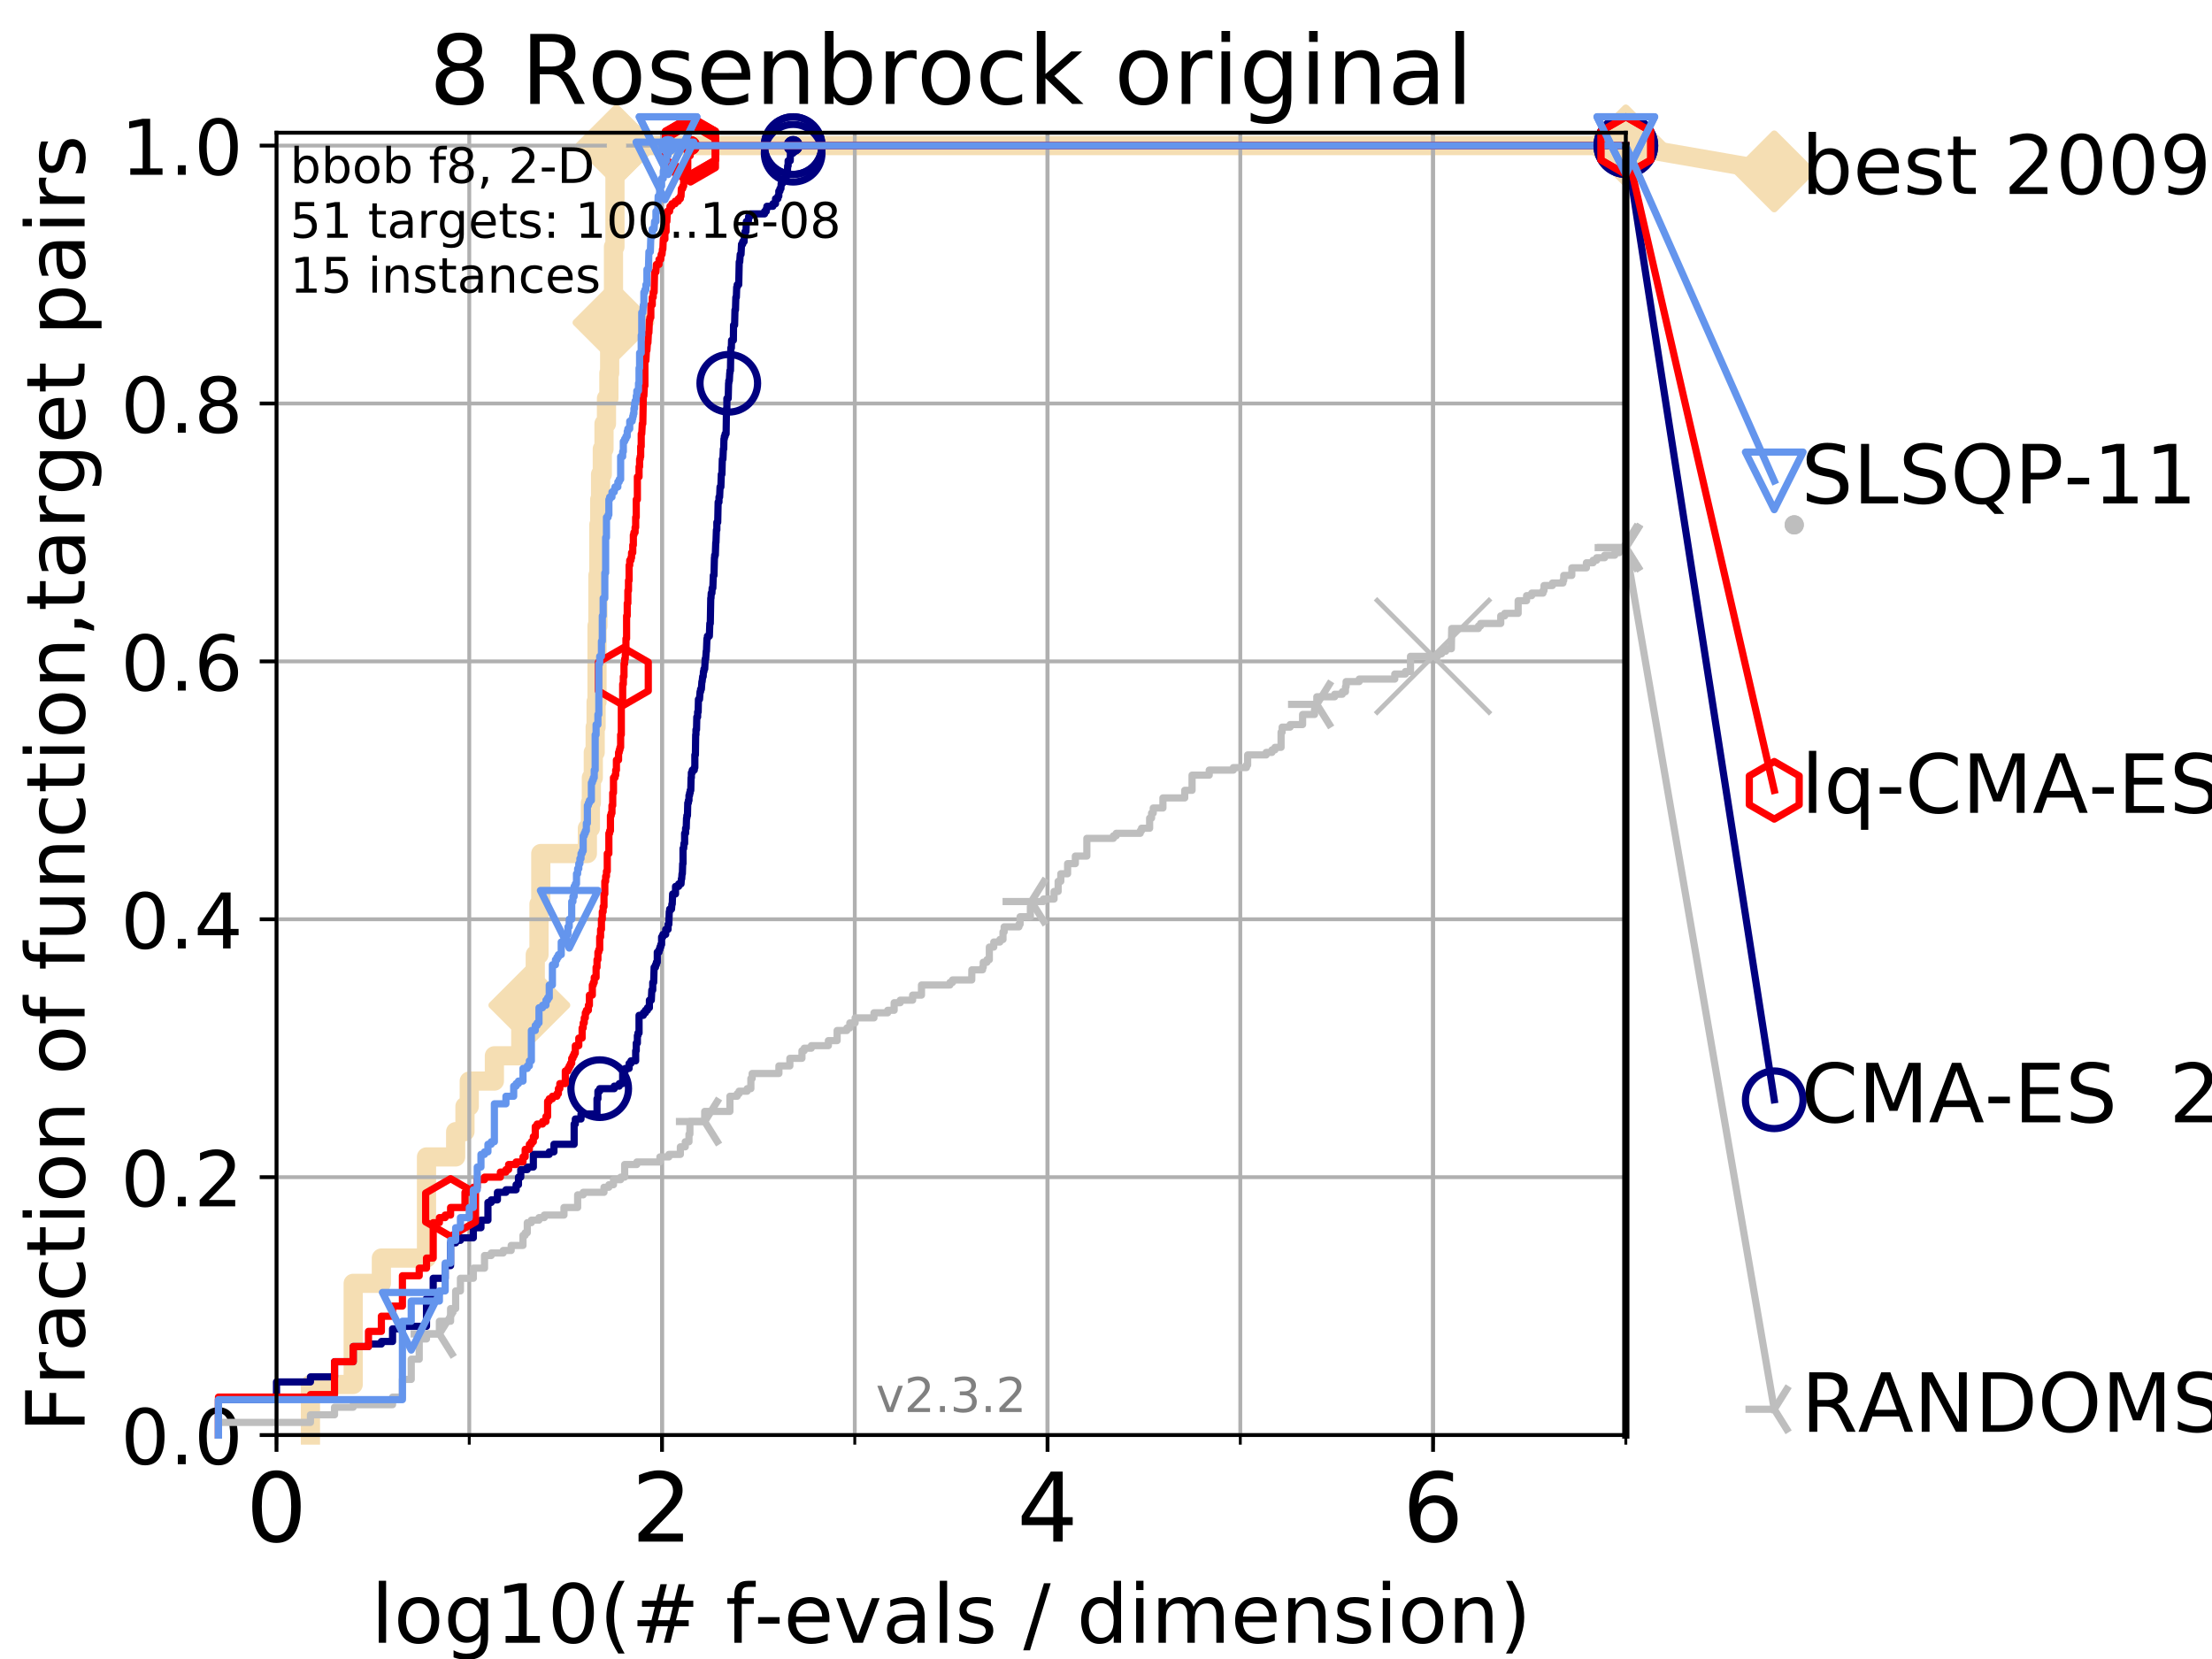 <?xml version="1.0" encoding="utf-8" standalone="no"?>
<!DOCTYPE svg PUBLIC "-//W3C//DTD SVG 1.1//EN"
  "http://www.w3.org/Graphics/SVG/1.1/DTD/svg11.dtd">
<!-- Created with matplotlib (https://matplotlib.org/) -->
<svg height="345.6pt" version="1.1" viewBox="0 0 460.8 345.6" width="460.8pt" xmlns="http://www.w3.org/2000/svg" xmlns:xlink="http://www.w3.org/1999/xlink">
 <defs>
  <style type="text/css">
*{stroke-linecap:butt;stroke-linejoin:round;}
  </style>
 </defs>
 <g id="figure_1">
  <g id="patch_1">
   <path d="M 0 345.6 
L 460.8 345.6 
L 460.8 0 
L 0 0 
z
" style="fill:#ffffff;"/>
  </g>
  <g id="axes_1">
   <g id="patch_2">
    <path d="M 57.6 298.944 
L 338.688 298.944 
L 338.688 27.648 
L 57.6 27.648 
z
" style="fill:#ffffff;"/>
   </g>
   <g id="line2d_1">
    <path d="M 64.671 298.944 
L 64.671 288.41 
L 73.579 288.41 
L 73.579 267.343 
L 79.447 267.343 
L 79.447 262.076 
L 88.847 262.076 
L 88.847 241.009 
L 94.921 241.009 
L 94.921 235.742 
L 96.861 235.742 
L 96.861 230.475 
L 97.755 230.475 
L 97.755 225.208 
L 102.989 225.208 
L 102.989 219.941 
L 108.484 219.941 
L 108.484 214.674 
L 110.274 214.674 
L 110.274 209.407 
L 111.105 209.407 
L 111.105 204.141 
L 111.506 204.141 
L 111.506 198.874 
L 112.281 198.874 
L 112.281 188.34 
L 112.656 188.34 
L 112.656 177.806 
L 122.362 177.806 
L 122.362 172.539 
L 122.989 172.539 
L 122.989 167.272 
L 123.193 167.272 
L 123.193 162.006 
L 123.594 162.006 
L 123.594 156.739 
L 123.985 156.739 
L 123.985 151.472 
L 124.178 151.472 
L 124.178 146.205 
L 124.369 146.205 
L 124.369 130.404 
L 124.557 130.404 
L 124.557 119.871 
L 124.744 119.871 
L 124.744 109.337 
L 124.928 109.337 
L 124.928 104.07 
L 125.111 104.07 
L 125.111 98.803 
L 125.471 98.803 
L 125.471 93.536 
L 125.823 93.536 
L 125.823 88.27 
L 126.338 88.27 
L 126.338 83.003 
L 126.839 83.003 
L 126.839 77.736 
L 127.003 77.736 
L 127.003 72.469 
L 127.485 72.469 
L 127.485 67.202 
L 127.799 67.202 
L 127.799 51.402 
L 128.108 51.402 
L 128.108 35.601 
L 128.411 35.601 
L 128.411 30.334 
L 338.688 30.334 
" style="fill:none;stroke:#f5deb3;stroke-linecap:square;stroke-width:4;"/>
   </g>
   <g id="line2d_2">
    <defs>
     <path d="M -0 7.778 
L 7.778 0 
L 0 -7.778 
L -7.778 -0 
z
" id="m3f25785a64" style="stroke:#f5deb3;stroke-linejoin:miter;stroke-width:1.5;"/>
    </defs>
    <g>
     <use style="fill:#f5deb3;stroke:#f5deb3;stroke-linejoin:miter;stroke-width:1.5;" x="110.274" xlink:href="#m3f25785a64" y="209.407"/>
     <use style="fill:#f5deb3;stroke:#f5deb3;stroke-linejoin:miter;stroke-width:1.5;" x="127.799" xlink:href="#m3f25785a64" y="67.202"/>
     <use style="fill:#f5deb3;stroke:#f5deb3;stroke-linejoin:miter;stroke-width:1.5;" x="128.411" xlink:href="#m3f25785a64" y="30.334"/>
     <use style="fill:#f5deb3;stroke:#f5deb3;stroke-linejoin:miter;stroke-width:1.5;" x="128.411" xlink:href="#m3f25785a64" y="30.334"/>
     <use style="fill:#f5deb3;stroke:#f5deb3;stroke-linejoin:miter;stroke-width:1.5;" x="338.688" xlink:href="#m3f25785a64" y="30.334"/>
    </g>
   </g>
   <g id="line2d_3">
    <path style="fill:none;stroke:#f5deb3;stroke-linecap:square;stroke-width:4;"/>
    <g/>
   </g>
   <g id="line2d_4">
    <path d="M 338.688 30.334 
L 369.608 35.706 
" style="fill:none;stroke:#f5deb3;stroke-linecap:square;stroke-width:4;"/>
    <g>
     <use style="fill:#f5deb3;stroke:#f5deb3;stroke-linejoin:miter;stroke-width:1.5;" x="338.688" xlink:href="#m3f25785a64" y="30.334"/>
     <use style="fill:#f5deb3;stroke:#f5deb3;stroke-linejoin:miter;stroke-width:1.5;" x="369.608" xlink:href="#m3f25785a64" y="35.706"/>
    </g>
   </g>
   <g id="matplotlib.axis_1">
    <g id="xtick_1">
     <g id="line2d_5">
      <path clip-path="url(#p840f9f6413)" d="M 57.6 298.944 
L 57.6 27.648 
" style="fill:none;stroke:#b0b0b0;stroke-linecap:square;stroke-width:0.8;"/>
     </g>
     <g id="line2d_6">
      <defs>
       <path d="M 0 0 
L 0 3.5 
" id="m7f7f8de9bd" style="stroke:#000000;stroke-width:0.8;"/>
      </defs>
      <g>
       <use style="stroke:#000000;stroke-width:0.8;" x="57.6" xlink:href="#m7f7f8de9bd" y="298.944"/>
      </g>
     </g>
     <g id="text_1">
      <!-- 0 -->
      <defs>
       <path d="M 31.781 66.406 
Q 24.172 66.406 20.328 58.906 
Q 16.5 51.422 16.5 36.375 
Q 16.5 21.391 20.328 13.891 
Q 24.172 6.391 31.781 6.391 
Q 39.453 6.391 43.281 13.891 
Q 47.125 21.391 47.125 36.375 
Q 47.125 51.422 43.281 58.906 
Q 39.453 66.406 31.781 66.406 
z
M 31.781 74.219 
Q 44.047 74.219 50.516 64.516 
Q 56.984 54.828 56.984 36.375 
Q 56.984 17.969 50.516 8.266 
Q 44.047 -1.422 31.781 -1.422 
Q 19.531 -1.422 13.062 8.266 
Q 6.594 17.969 6.594 36.375 
Q 6.594 54.828 13.062 64.516 
Q 19.531 74.219 31.781 74.219 
z
" id="DejaVuSans-48"/>
      </defs>
      <g transform="translate(51.237 321.141)scale(0.2 -0.2)">
       <use xlink:href="#DejaVuSans-48"/>
      </g>
     </g>
    </g>
    <g id="xtick_2">
     <g id="line2d_7">
      <path clip-path="url(#p840f9f6413)" d="M 137.911 298.944 
L 137.911 27.648 
" style="fill:none;stroke:#b0b0b0;stroke-linecap:square;stroke-width:0.8;"/>
     </g>
     <g id="line2d_8">
      <g>
       <use style="stroke:#000000;stroke-width:0.8;" x="137.911" xlink:href="#m7f7f8de9bd" y="298.944"/>
      </g>
     </g>
     <g id="text_2">
      <!-- 2 -->
      <defs>
       <path d="M 19.188 8.297 
L 53.609 8.297 
L 53.609 0 
L 7.328 0 
L 7.328 8.297 
Q 12.938 14.109 22.625 23.891 
Q 32.328 33.688 34.812 36.531 
Q 39.547 41.844 41.422 45.531 
Q 43.312 49.219 43.312 52.781 
Q 43.312 58.594 39.234 62.25 
Q 35.156 65.922 28.609 65.922 
Q 23.969 65.922 18.812 64.312 
Q 13.672 62.703 7.812 59.422 
L 7.812 69.391 
Q 13.766 71.781 18.938 73 
Q 24.125 74.219 28.422 74.219 
Q 39.75 74.219 46.484 68.547 
Q 53.219 62.891 53.219 53.422 
Q 53.219 48.922 51.531 44.891 
Q 49.859 40.875 45.406 35.406 
Q 44.188 33.984 37.641 27.219 
Q 31.109 20.453 19.188 8.297 
z
" id="DejaVuSans-50"/>
      </defs>
      <g transform="translate(131.548 321.141)scale(0.2 -0.2)">
       <use xlink:href="#DejaVuSans-50"/>
      </g>
     </g>
    </g>
    <g id="xtick_3">
     <g id="line2d_9">
      <path clip-path="url(#p840f9f6413)" d="M 218.222 298.944 
L 218.222 27.648 
" style="fill:none;stroke:#b0b0b0;stroke-linecap:square;stroke-width:0.8;"/>
     </g>
     <g id="line2d_10">
      <g>
       <use style="stroke:#000000;stroke-width:0.8;" x="218.222" xlink:href="#m7f7f8de9bd" y="298.944"/>
      </g>
     </g>
     <g id="text_3">
      <!-- 4 -->
      <defs>
       <path d="M 37.797 64.312 
L 12.891 25.391 
L 37.797 25.391 
z
M 35.203 72.906 
L 47.609 72.906 
L 47.609 25.391 
L 58.016 25.391 
L 58.016 17.188 
L 47.609 17.188 
L 47.609 0 
L 37.797 0 
L 37.797 17.188 
L 4.891 17.188 
L 4.891 26.703 
z
" id="DejaVuSans-52"/>
      </defs>
      <g transform="translate(211.859 321.141)scale(0.2 -0.2)">
       <use xlink:href="#DejaVuSans-52"/>
      </g>
     </g>
    </g>
    <g id="xtick_4">
     <g id="line2d_11">
      <path clip-path="url(#p840f9f6413)" d="M 298.533 298.944 
L 298.533 27.648 
" style="fill:none;stroke:#b0b0b0;stroke-linecap:square;stroke-width:0.8;"/>
     </g>
     <g id="line2d_12">
      <g>
       <use style="stroke:#000000;stroke-width:0.8;" x="298.533" xlink:href="#m7f7f8de9bd" y="298.944"/>
      </g>
     </g>
     <g id="text_4">
      <!-- 6 -->
      <defs>
       <path d="M 33.016 40.375 
Q 26.375 40.375 22.484 35.828 
Q 18.609 31.297 18.609 23.391 
Q 18.609 15.531 22.484 10.953 
Q 26.375 6.391 33.016 6.391 
Q 39.656 6.391 43.531 10.953 
Q 47.406 15.531 47.406 23.391 
Q 47.406 31.297 43.531 35.828 
Q 39.656 40.375 33.016 40.375 
z
M 52.594 71.297 
L 52.594 62.312 
Q 48.875 64.062 45.094 64.984 
Q 41.312 65.922 37.594 65.922 
Q 27.828 65.922 22.672 59.328 
Q 17.531 52.734 16.797 39.406 
Q 19.672 43.656 24.016 45.922 
Q 28.375 48.188 33.594 48.188 
Q 44.578 48.188 50.953 41.516 
Q 57.328 34.859 57.328 23.391 
Q 57.328 12.156 50.688 5.359 
Q 44.047 -1.422 33.016 -1.422 
Q 20.359 -1.422 13.672 8.266 
Q 6.984 17.969 6.984 36.375 
Q 6.984 53.656 15.188 63.938 
Q 23.391 74.219 37.203 74.219 
Q 40.922 74.219 44.703 73.484 
Q 48.484 72.75 52.594 71.297 
z
" id="DejaVuSans-54"/>
      </defs>
      <g transform="translate(292.17 321.141)scale(0.2 -0.2)">
       <use xlink:href="#DejaVuSans-54"/>
      </g>
     </g>
    </g>
    <g id="xtick_5">
     <g id="line2d_13">
      <path clip-path="url(#p840f9f6413)" d="M 57.6 298.944 
L 57.6 27.648 
" style="fill:none;stroke:#b0b0b0;stroke-linecap:square;stroke-width:0.8;"/>
     </g>
     <g id="line2d_14">
      <defs>
       <path d="M 0 0 
L 0 2 
" id="m5f7d29c29b" style="stroke:#000000;stroke-width:0.6;"/>
      </defs>
      <g>
       <use style="stroke:#000000;stroke-width:0.6;" x="57.6" xlink:href="#m5f7d29c29b" y="298.944"/>
      </g>
     </g>
    </g>
    <g id="xtick_6">
     <g id="line2d_15">
      <path clip-path="url(#p840f9f6413)" d="M 97.755 298.944 
L 97.755 27.648 
" style="fill:none;stroke:#b0b0b0;stroke-linecap:square;stroke-width:0.8;"/>
     </g>
     <g id="line2d_16">
      <g>
       <use style="stroke:#000000;stroke-width:0.6;" x="97.755" xlink:href="#m5f7d29c29b" y="298.944"/>
      </g>
     </g>
    </g>
    <g id="xtick_7">
     <g id="line2d_17">
      <path clip-path="url(#p840f9f6413)" d="M 137.911 298.944 
L 137.911 27.648 
" style="fill:none;stroke:#b0b0b0;stroke-linecap:square;stroke-width:0.8;"/>
     </g>
     <g id="line2d_18">
      <g>
       <use style="stroke:#000000;stroke-width:0.6;" x="137.911" xlink:href="#m5f7d29c29b" y="298.944"/>
      </g>
     </g>
    </g>
    <g id="xtick_8">
     <g id="line2d_19">
      <path clip-path="url(#p840f9f6413)" d="M 178.066 298.944 
L 178.066 27.648 
" style="fill:none;stroke:#b0b0b0;stroke-linecap:square;stroke-width:0.8;"/>
     </g>
     <g id="line2d_20">
      <g>
       <use style="stroke:#000000;stroke-width:0.6;" x="178.066" xlink:href="#m5f7d29c29b" y="298.944"/>
      </g>
     </g>
    </g>
    <g id="xtick_9">
     <g id="line2d_21">
      <path clip-path="url(#p840f9f6413)" d="M 218.222 298.944 
L 218.222 27.648 
" style="fill:none;stroke:#b0b0b0;stroke-linecap:square;stroke-width:0.8;"/>
     </g>
     <g id="line2d_22">
      <g>
       <use style="stroke:#000000;stroke-width:0.6;" x="218.222" xlink:href="#m5f7d29c29b" y="298.944"/>
      </g>
     </g>
    </g>
    <g id="xtick_10">
     <g id="line2d_23">
      <path clip-path="url(#p840f9f6413)" d="M 258.377 298.944 
L 258.377 27.648 
" style="fill:none;stroke:#b0b0b0;stroke-linecap:square;stroke-width:0.8;"/>
     </g>
     <g id="line2d_24">
      <g>
       <use style="stroke:#000000;stroke-width:0.6;" x="258.377" xlink:href="#m5f7d29c29b" y="298.944"/>
      </g>
     </g>
    </g>
    <g id="xtick_11">
     <g id="line2d_25">
      <path clip-path="url(#p840f9f6413)" d="M 298.533 298.944 
L 298.533 27.648 
" style="fill:none;stroke:#b0b0b0;stroke-linecap:square;stroke-width:0.8;"/>
     </g>
     <g id="line2d_26">
      <g>
       <use style="stroke:#000000;stroke-width:0.6;" x="298.533" xlink:href="#m5f7d29c29b" y="298.944"/>
      </g>
     </g>
    </g>
    <g id="xtick_12">
     <g id="line2d_27">
      <path clip-path="url(#p840f9f6413)" d="M 338.688 298.944 
L 338.688 27.648 
" style="fill:none;stroke:#b0b0b0;stroke-linecap:square;stroke-width:0.8;"/>
     </g>
     <g id="line2d_28">
      <g>
       <use style="stroke:#000000;stroke-width:0.6;" x="338.688" xlink:href="#m5f7d29c29b" y="298.944"/>
      </g>
     </g>
    </g>
    <g id="text_5">
     <!-- log10(# f-evals / dimension) -->
     <defs>
      <path d="M 9.422 75.984 
L 18.406 75.984 
L 18.406 0 
L 9.422 0 
z
" id="DejaVuSans-108"/>
      <path d="M 30.609 48.391 
Q 23.391 48.391 19.188 42.75 
Q 14.984 37.109 14.984 27.297 
Q 14.984 17.484 19.156 11.844 
Q 23.344 6.203 30.609 6.203 
Q 37.797 6.203 41.984 11.859 
Q 46.188 17.531 46.188 27.297 
Q 46.188 37.016 41.984 42.703 
Q 37.797 48.391 30.609 48.391 
z
M 30.609 56 
Q 42.328 56 49.016 48.375 
Q 55.719 40.766 55.719 27.297 
Q 55.719 13.875 49.016 6.219 
Q 42.328 -1.422 30.609 -1.422 
Q 18.844 -1.422 12.172 6.219 
Q 5.516 13.875 5.516 27.297 
Q 5.516 40.766 12.172 48.375 
Q 18.844 56 30.609 56 
z
" id="DejaVuSans-111"/>
      <path d="M 45.406 27.984 
Q 45.406 37.75 41.375 43.109 
Q 37.359 48.484 30.078 48.484 
Q 22.859 48.484 18.828 43.109 
Q 14.797 37.75 14.797 27.984 
Q 14.797 18.266 18.828 12.891 
Q 22.859 7.516 30.078 7.516 
Q 37.359 7.516 41.375 12.891 
Q 45.406 18.266 45.406 27.984 
z
M 54.391 6.781 
Q 54.391 -7.172 48.188 -13.984 
Q 42 -20.797 29.203 -20.797 
Q 24.469 -20.797 20.266 -20.094 
Q 16.062 -19.391 12.109 -17.922 
L 12.109 -9.188 
Q 16.062 -11.328 19.922 -12.344 
Q 23.781 -13.375 27.781 -13.375 
Q 36.625 -13.375 41.016 -8.766 
Q 45.406 -4.156 45.406 5.172 
L 45.406 9.625 
Q 42.625 4.781 38.281 2.391 
Q 33.938 0 27.875 0 
Q 17.828 0 11.672 7.656 
Q 5.516 15.328 5.516 27.984 
Q 5.516 40.672 11.672 48.328 
Q 17.828 56 27.875 56 
Q 33.938 56 38.281 53.609 
Q 42.625 51.219 45.406 46.391 
L 45.406 54.688 
L 54.391 54.688 
z
" id="DejaVuSans-103"/>
      <path d="M 12.406 8.297 
L 28.516 8.297 
L 28.516 63.922 
L 10.984 60.406 
L 10.984 69.391 
L 28.422 72.906 
L 38.281 72.906 
L 38.281 8.297 
L 54.391 8.297 
L 54.391 0 
L 12.406 0 
z
" id="DejaVuSans-49"/>
      <path d="M 31 75.875 
Q 24.469 64.656 21.281 53.656 
Q 18.109 42.672 18.109 31.391 
Q 18.109 20.125 21.312 9.062 
Q 24.516 -2 31 -13.188 
L 23.188 -13.188 
Q 15.875 -1.703 12.234 9.375 
Q 8.594 20.453 8.594 31.391 
Q 8.594 42.281 12.203 53.312 
Q 15.828 64.359 23.188 75.875 
z
" id="DejaVuSans-40"/>
      <path d="M 51.125 44 
L 36.922 44 
L 32.812 27.688 
L 47.125 27.688 
z
M 43.797 71.781 
L 38.719 51.516 
L 52.984 51.516 
L 58.109 71.781 
L 65.922 71.781 
L 60.891 51.516 
L 76.125 51.516 
L 76.125 44 
L 58.984 44 
L 54.984 27.688 
L 70.516 27.688 
L 70.516 20.219 
L 53.078 20.219 
L 48 0 
L 40.188 0 
L 45.219 20.219 
L 30.906 20.219 
L 25.875 0 
L 18.016 0 
L 23.094 20.219 
L 7.719 20.219 
L 7.719 27.688 
L 24.906 27.688 
L 29 44 
L 13.281 44 
L 13.281 51.516 
L 30.906 51.516 
L 35.891 71.781 
z
" id="DejaVuSans-35"/>
      <path id="DejaVuSans-32"/>
      <path d="M 37.109 75.984 
L 37.109 68.5 
L 28.516 68.5 
Q 23.688 68.5 21.797 66.547 
Q 19.922 64.594 19.922 59.516 
L 19.922 54.688 
L 34.719 54.688 
L 34.719 47.703 
L 19.922 47.703 
L 19.922 0 
L 10.891 0 
L 10.891 47.703 
L 2.297 47.703 
L 2.297 54.688 
L 10.891 54.688 
L 10.891 58.5 
Q 10.891 67.625 15.141 71.797 
Q 19.391 75.984 28.609 75.984 
z
" id="DejaVuSans-102"/>
      <path d="M 4.891 31.391 
L 31.203 31.391 
L 31.203 23.391 
L 4.891 23.391 
z
" id="DejaVuSans-45"/>
      <path d="M 56.203 29.594 
L 56.203 25.203 
L 14.891 25.203 
Q 15.484 15.922 20.484 11.062 
Q 25.484 6.203 34.422 6.203 
Q 39.594 6.203 44.453 7.469 
Q 49.312 8.734 54.109 11.281 
L 54.109 2.781 
Q 49.266 0.734 44.188 -0.344 
Q 39.109 -1.422 33.891 -1.422 
Q 20.797 -1.422 13.156 6.188 
Q 5.516 13.812 5.516 26.812 
Q 5.516 40.234 12.766 48.109 
Q 20.016 56 32.328 56 
Q 43.359 56 49.781 48.891 
Q 56.203 41.797 56.203 29.594 
z
M 47.219 32.234 
Q 47.125 39.594 43.094 43.984 
Q 39.062 48.391 32.422 48.391 
Q 24.906 48.391 20.391 44.141 
Q 15.875 39.891 15.188 32.172 
z
" id="DejaVuSans-101"/>
      <path d="M 2.984 54.688 
L 12.5 54.688 
L 29.594 8.797 
L 46.688 54.688 
L 56.203 54.688 
L 35.688 0 
L 23.484 0 
z
" id="DejaVuSans-118"/>
      <path d="M 34.281 27.484 
Q 23.391 27.484 19.188 25 
Q 14.984 22.516 14.984 16.5 
Q 14.984 11.719 18.141 8.906 
Q 21.297 6.109 26.703 6.109 
Q 34.188 6.109 38.703 11.406 
Q 43.219 16.703 43.219 25.484 
L 43.219 27.484 
z
M 52.203 31.203 
L 52.203 0 
L 43.219 0 
L 43.219 8.297 
Q 40.141 3.328 35.547 0.953 
Q 30.953 -1.422 24.312 -1.422 
Q 15.922 -1.422 10.953 3.297 
Q 6 8.016 6 15.922 
Q 6 25.141 12.172 29.828 
Q 18.359 34.516 30.609 34.516 
L 43.219 34.516 
L 43.219 35.406 
Q 43.219 41.609 39.141 45 
Q 35.062 48.391 27.688 48.391 
Q 23 48.391 18.547 47.266 
Q 14.109 46.141 10.016 43.891 
L 10.016 52.203 
Q 14.938 54.109 19.578 55.047 
Q 24.219 56 28.609 56 
Q 40.484 56 46.344 49.844 
Q 52.203 43.703 52.203 31.203 
z
" id="DejaVuSans-97"/>
      <path d="M 44.281 53.078 
L 44.281 44.578 
Q 40.484 46.531 36.375 47.5 
Q 32.281 48.484 27.875 48.484 
Q 21.188 48.484 17.844 46.438 
Q 14.5 44.391 14.5 40.281 
Q 14.5 37.156 16.891 35.375 
Q 19.281 33.594 26.516 31.984 
L 29.594 31.297 
Q 39.156 29.25 43.188 25.516 
Q 47.219 21.781 47.219 15.094 
Q 47.219 7.469 41.188 3.016 
Q 35.156 -1.422 24.609 -1.422 
Q 20.219 -1.422 15.453 -0.562 
Q 10.688 0.297 5.422 2 
L 5.422 11.281 
Q 10.406 8.688 15.234 7.391 
Q 20.062 6.109 24.812 6.109 
Q 31.156 6.109 34.562 8.281 
Q 37.984 10.453 37.984 14.406 
Q 37.984 18.062 35.516 20.016 
Q 33.062 21.969 24.703 23.781 
L 21.578 24.516 
Q 13.234 26.266 9.516 29.906 
Q 5.812 33.547 5.812 39.891 
Q 5.812 47.609 11.281 51.797 
Q 16.75 56 26.812 56 
Q 31.781 56 36.172 55.266 
Q 40.578 54.547 44.281 53.078 
z
" id="DejaVuSans-115"/>
      <path d="M 25.391 72.906 
L 33.688 72.906 
L 8.297 -9.281 
L 0 -9.281 
z
" id="DejaVuSans-47"/>
      <path d="M 45.406 46.391 
L 45.406 75.984 
L 54.391 75.984 
L 54.391 0 
L 45.406 0 
L 45.406 8.203 
Q 42.578 3.328 38.25 0.953 
Q 33.938 -1.422 27.875 -1.422 
Q 17.969 -1.422 11.734 6.484 
Q 5.516 14.406 5.516 27.297 
Q 5.516 40.188 11.734 48.094 
Q 17.969 56 27.875 56 
Q 33.938 56 38.25 53.625 
Q 42.578 51.266 45.406 46.391 
z
M 14.797 27.297 
Q 14.797 17.391 18.875 11.75 
Q 22.953 6.109 30.078 6.109 
Q 37.203 6.109 41.297 11.75 
Q 45.406 17.391 45.406 27.297 
Q 45.406 37.203 41.297 42.844 
Q 37.203 48.484 30.078 48.484 
Q 22.953 48.484 18.875 42.844 
Q 14.797 37.203 14.797 27.297 
z
" id="DejaVuSans-100"/>
      <path d="M 9.422 54.688 
L 18.406 54.688 
L 18.406 0 
L 9.422 0 
z
M 9.422 75.984 
L 18.406 75.984 
L 18.406 64.594 
L 9.422 64.594 
z
" id="DejaVuSans-105"/>
      <path d="M 52 44.188 
Q 55.375 50.25 60.062 53.125 
Q 64.75 56 71.094 56 
Q 79.641 56 84.281 50.016 
Q 88.922 44.047 88.922 33.016 
L 88.922 0 
L 79.891 0 
L 79.891 32.719 
Q 79.891 40.578 77.094 44.375 
Q 74.312 48.188 68.609 48.188 
Q 61.625 48.188 57.562 43.547 
Q 53.516 38.922 53.516 30.906 
L 53.516 0 
L 44.484 0 
L 44.484 32.719 
Q 44.484 40.625 41.703 44.406 
Q 38.922 48.188 33.109 48.188 
Q 26.219 48.188 22.156 43.531 
Q 18.109 38.875 18.109 30.906 
L 18.109 0 
L 9.078 0 
L 9.078 54.688 
L 18.109 54.688 
L 18.109 46.188 
Q 21.188 51.219 25.484 53.609 
Q 29.781 56 35.688 56 
Q 41.656 56 45.828 52.969 
Q 50 49.953 52 44.188 
z
" id="DejaVuSans-109"/>
      <path d="M 54.891 33.016 
L 54.891 0 
L 45.906 0 
L 45.906 32.719 
Q 45.906 40.484 42.875 44.328 
Q 39.844 48.188 33.797 48.188 
Q 26.516 48.188 22.312 43.547 
Q 18.109 38.922 18.109 30.906 
L 18.109 0 
L 9.078 0 
L 9.078 54.688 
L 18.109 54.688 
L 18.109 46.188 
Q 21.344 51.125 25.703 53.562 
Q 30.078 56 35.797 56 
Q 45.219 56 50.047 50.172 
Q 54.891 44.344 54.891 33.016 
z
" id="DejaVuSans-110"/>
      <path d="M 8.016 75.875 
L 15.828 75.875 
Q 23.141 64.359 26.781 53.312 
Q 30.422 42.281 30.422 31.391 
Q 30.422 20.453 26.781 9.375 
Q 23.141 -1.703 15.828 -13.188 
L 8.016 -13.188 
Q 14.5 -2 17.703 9.062 
Q 20.906 20.125 20.906 31.391 
Q 20.906 42.672 17.703 53.656 
Q 14.5 64.656 8.016 75.875 
z
" id="DejaVuSans-41"/>
     </defs>
     <g transform="translate(77.303 342.218)scale(0.17 -0.17)">
      <use xlink:href="#DejaVuSans-108"/>
      <use x="27.783" xlink:href="#DejaVuSans-111"/>
      <use x="88.965" xlink:href="#DejaVuSans-103"/>
      <use x="152.441" xlink:href="#DejaVuSans-49"/>
      <use x="216.064" xlink:href="#DejaVuSans-48"/>
      <use x="279.688" xlink:href="#DejaVuSans-40"/>
      <use x="318.701" xlink:href="#DejaVuSans-35"/>
      <use x="402.49" xlink:href="#DejaVuSans-32"/>
      <use x="434.277" xlink:href="#DejaVuSans-102"/>
      <use x="469.404" xlink:href="#DejaVuSans-45"/>
      <use x="505.488" xlink:href="#DejaVuSans-101"/>
      <use x="567.012" xlink:href="#DejaVuSans-118"/>
      <use x="626.191" xlink:href="#DejaVuSans-97"/>
      <use x="687.471" xlink:href="#DejaVuSans-108"/>
      <use x="715.254" xlink:href="#DejaVuSans-115"/>
      <use x="767.354" xlink:href="#DejaVuSans-32"/>
      <use x="799.141" xlink:href="#DejaVuSans-47"/>
      <use x="832.832" xlink:href="#DejaVuSans-32"/>
      <use x="864.619" xlink:href="#DejaVuSans-100"/>
      <use x="928.096" xlink:href="#DejaVuSans-105"/>
      <use x="955.879" xlink:href="#DejaVuSans-109"/>
      <use x="1053.291" xlink:href="#DejaVuSans-101"/>
      <use x="1114.814" xlink:href="#DejaVuSans-110"/>
      <use x="1178.193" xlink:href="#DejaVuSans-115"/>
      <use x="1230.293" xlink:href="#DejaVuSans-105"/>
      <use x="1258.076" xlink:href="#DejaVuSans-111"/>
      <use x="1319.258" xlink:href="#DejaVuSans-110"/>
      <use x="1382.637" xlink:href="#DejaVuSans-41"/>
     </g>
    </g>
   </g>
   <g id="matplotlib.axis_2">
    <g id="ytick_1">
     <g id="line2d_29">
      <path clip-path="url(#p840f9f6413)" d="M 57.6 298.944 
L 338.688 298.944 
" style="fill:none;stroke:#b0b0b0;stroke-linecap:square;stroke-width:0.8;"/>
     </g>
     <g id="line2d_30">
      <defs>
       <path d="M 0 0 
L -3.5 0 
" id="m16a32c0a3f" style="stroke:#000000;stroke-width:0.8;"/>
      </defs>
      <g>
       <use style="stroke:#000000;stroke-width:0.8;" x="57.6" xlink:href="#m16a32c0a3f" y="298.944"/>
      </g>
     </g>
     <g id="text_6">
      <!-- 0.0 -->
      <defs>
       <path d="M 10.688 12.406 
L 21 12.406 
L 21 0 
L 10.688 0 
z
" id="DejaVuSans-46"/>
      </defs>
      <g transform="translate(25.155 305.023)scale(0.16 -0.16)">
       <use xlink:href="#DejaVuSans-48"/>
       <use x="63.623" xlink:href="#DejaVuSans-46"/>
       <use x="95.41" xlink:href="#DejaVuSans-48"/>
      </g>
     </g>
    </g>
    <g id="ytick_2">
     <g id="line2d_31">
      <path clip-path="url(#p840f9f6413)" d="M 57.6 245.222 
L 338.688 245.222 
" style="fill:none;stroke:#b0b0b0;stroke-linecap:square;stroke-width:0.8;"/>
     </g>
     <g id="line2d_32">
      <g>
       <use style="stroke:#000000;stroke-width:0.8;" x="57.6" xlink:href="#m16a32c0a3f" y="245.222"/>
      </g>
     </g>
     <g id="text_7">
      <!-- 0.2 -->
      <g transform="translate(25.155 251.301)scale(0.16 -0.16)">
       <use xlink:href="#DejaVuSans-48"/>
       <use x="63.623" xlink:href="#DejaVuSans-46"/>
       <use x="95.41" xlink:href="#DejaVuSans-50"/>
      </g>
     </g>
    </g>
    <g id="ytick_3">
     <g id="line2d_33">
      <path clip-path="url(#p840f9f6413)" d="M 57.6 191.5 
L 338.688 191.5 
" style="fill:none;stroke:#b0b0b0;stroke-linecap:square;stroke-width:0.8;"/>
     </g>
     <g id="line2d_34">
      <g>
       <use style="stroke:#000000;stroke-width:0.8;" x="57.6" xlink:href="#m16a32c0a3f" y="191.5"/>
      </g>
     </g>
     <g id="text_8">
      <!-- 0.4 -->
      <g transform="translate(25.155 197.579)scale(0.16 -0.16)">
       <use xlink:href="#DejaVuSans-48"/>
       <use x="63.623" xlink:href="#DejaVuSans-46"/>
       <use x="95.41" xlink:href="#DejaVuSans-52"/>
      </g>
     </g>
    </g>
    <g id="ytick_4">
     <g id="line2d_35">
      <path clip-path="url(#p840f9f6413)" d="M 57.6 137.778 
L 338.688 137.778 
" style="fill:none;stroke:#b0b0b0;stroke-linecap:square;stroke-width:0.8;"/>
     </g>
     <g id="line2d_36">
      <g>
       <use style="stroke:#000000;stroke-width:0.8;" x="57.6" xlink:href="#m16a32c0a3f" y="137.778"/>
      </g>
     </g>
     <g id="text_9">
      <!-- 0.6 -->
      <g transform="translate(25.155 143.857)scale(0.16 -0.16)">
       <use xlink:href="#DejaVuSans-48"/>
       <use x="63.623" xlink:href="#DejaVuSans-46"/>
       <use x="95.41" xlink:href="#DejaVuSans-54"/>
      </g>
     </g>
    </g>
    <g id="ytick_5">
     <g id="line2d_37">
      <path clip-path="url(#p840f9f6413)" d="M 57.6 84.056 
L 338.688 84.056 
" style="fill:none;stroke:#b0b0b0;stroke-linecap:square;stroke-width:0.8;"/>
     </g>
     <g id="line2d_38">
      <g>
       <use style="stroke:#000000;stroke-width:0.8;" x="57.6" xlink:href="#m16a32c0a3f" y="84.056"/>
      </g>
     </g>
     <g id="text_10">
      <!-- 0.8 -->
      <defs>
       <path d="M 31.781 34.625 
Q 24.75 34.625 20.719 30.859 
Q 16.703 27.094 16.703 20.516 
Q 16.703 13.922 20.719 10.156 
Q 24.75 6.391 31.781 6.391 
Q 38.812 6.391 42.859 10.172 
Q 46.922 13.969 46.922 20.516 
Q 46.922 27.094 42.891 30.859 
Q 38.875 34.625 31.781 34.625 
z
M 21.922 38.812 
Q 15.578 40.375 12.031 44.719 
Q 8.5 49.078 8.5 55.328 
Q 8.5 64.062 14.719 69.141 
Q 20.953 74.219 31.781 74.219 
Q 42.672 74.219 48.875 69.141 
Q 55.078 64.062 55.078 55.328 
Q 55.078 49.078 51.531 44.719 
Q 48 40.375 41.703 38.812 
Q 48.828 37.156 52.797 32.312 
Q 56.781 27.484 56.781 20.516 
Q 56.781 9.906 50.312 4.234 
Q 43.844 -1.422 31.781 -1.422 
Q 19.734 -1.422 13.25 4.234 
Q 6.781 9.906 6.781 20.516 
Q 6.781 27.484 10.781 32.312 
Q 14.797 37.156 21.922 38.812 
z
M 18.312 54.391 
Q 18.312 48.734 21.844 45.562 
Q 25.391 42.391 31.781 42.391 
Q 38.141 42.391 41.719 45.562 
Q 45.312 48.734 45.312 54.391 
Q 45.312 60.062 41.719 63.234 
Q 38.141 66.406 31.781 66.406 
Q 25.391 66.406 21.844 63.234 
Q 18.312 60.062 18.312 54.391 
z
" id="DejaVuSans-56"/>
      </defs>
      <g transform="translate(25.155 90.135)scale(0.16 -0.16)">
       <use xlink:href="#DejaVuSans-48"/>
       <use x="63.623" xlink:href="#DejaVuSans-46"/>
       <use x="95.41" xlink:href="#DejaVuSans-56"/>
      </g>
     </g>
    </g>
    <g id="ytick_6">
     <g id="line2d_39">
      <path clip-path="url(#p840f9f6413)" d="M 57.6 30.334 
L 338.688 30.334 
" style="fill:none;stroke:#b0b0b0;stroke-linecap:square;stroke-width:0.8;"/>
     </g>
     <g id="line2d_40">
      <g>
       <use style="stroke:#000000;stroke-width:0.8;" x="57.6" xlink:href="#m16a32c0a3f" y="30.334"/>
      </g>
     </g>
     <g id="text_11">
      <!-- 1.0 -->
      <g transform="translate(25.155 36.413)scale(0.16 -0.16)">
       <use xlink:href="#DejaVuSans-49"/>
       <use x="63.623" xlink:href="#DejaVuSans-46"/>
       <use x="95.41" xlink:href="#DejaVuSans-48"/>
      </g>
     </g>
    </g>
    <g id="text_12">
     <!-- Fraction of function,target pairs -->
     <defs>
      <path d="M 9.812 72.906 
L 51.703 72.906 
L 51.703 64.594 
L 19.672 64.594 
L 19.672 43.109 
L 48.578 43.109 
L 48.578 34.812 
L 19.672 34.812 
L 19.672 0 
L 9.812 0 
z
" id="DejaVuSans-70"/>
      <path d="M 41.109 46.297 
Q 39.594 47.172 37.812 47.578 
Q 36.031 48 33.891 48 
Q 26.266 48 22.188 43.047 
Q 18.109 38.094 18.109 28.812 
L 18.109 0 
L 9.078 0 
L 9.078 54.688 
L 18.109 54.688 
L 18.109 46.188 
Q 20.953 51.172 25.484 53.578 
Q 30.031 56 36.531 56 
Q 37.453 56 38.578 55.875 
Q 39.703 55.766 41.062 55.516 
z
" id="DejaVuSans-114"/>
      <path d="M 48.781 52.594 
L 48.781 44.188 
Q 44.969 46.297 41.141 47.344 
Q 37.312 48.391 33.406 48.391 
Q 24.656 48.391 19.812 42.844 
Q 14.984 37.312 14.984 27.297 
Q 14.984 17.281 19.812 11.734 
Q 24.656 6.203 33.406 6.203 
Q 37.312 6.203 41.141 7.25 
Q 44.969 8.297 48.781 10.406 
L 48.781 2.094 
Q 45.016 0.344 40.984 -0.531 
Q 36.969 -1.422 32.422 -1.422 
Q 20.062 -1.422 12.781 6.344 
Q 5.516 14.109 5.516 27.297 
Q 5.516 40.672 12.859 48.328 
Q 20.219 56 33.016 56 
Q 37.156 56 41.109 55.141 
Q 45.062 54.297 48.781 52.594 
z
" id="DejaVuSans-99"/>
      <path d="M 18.312 70.219 
L 18.312 54.688 
L 36.812 54.688 
L 36.812 47.703 
L 18.312 47.703 
L 18.312 18.016 
Q 18.312 11.328 20.141 9.422 
Q 21.969 7.516 27.594 7.516 
L 36.812 7.516 
L 36.812 0 
L 27.594 0 
Q 17.188 0 13.234 3.875 
Q 9.281 7.766 9.281 18.016 
L 9.281 47.703 
L 2.688 47.703 
L 2.688 54.688 
L 9.281 54.688 
L 9.281 70.219 
z
" id="DejaVuSans-116"/>
      <path d="M 8.5 21.578 
L 8.5 54.688 
L 17.484 54.688 
L 17.484 21.922 
Q 17.484 14.156 20.5 10.266 
Q 23.531 6.391 29.594 6.391 
Q 36.859 6.391 41.078 11.031 
Q 45.312 15.672 45.312 23.688 
L 45.312 54.688 
L 54.297 54.688 
L 54.297 0 
L 45.312 0 
L 45.312 8.406 
Q 42.047 3.422 37.719 1 
Q 33.406 -1.422 27.688 -1.422 
Q 18.266 -1.422 13.375 4.438 
Q 8.5 10.297 8.5 21.578 
z
M 31.109 56 
z
" id="DejaVuSans-117"/>
      <path d="M 11.719 12.406 
L 22.016 12.406 
L 22.016 4 
L 14.016 -11.625 
L 7.719 -11.625 
L 11.719 4 
z
" id="DejaVuSans-44"/>
      <path d="M 18.109 8.203 
L 18.109 -20.797 
L 9.078 -20.797 
L 9.078 54.688 
L 18.109 54.688 
L 18.109 46.391 
Q 20.953 51.266 25.266 53.625 
Q 29.594 56 35.594 56 
Q 45.562 56 51.781 48.094 
Q 58.016 40.188 58.016 27.297 
Q 58.016 14.406 51.781 6.484 
Q 45.562 -1.422 35.594 -1.422 
Q 29.594 -1.422 25.266 0.953 
Q 20.953 3.328 18.109 8.203 
z
M 48.688 27.297 
Q 48.688 37.203 44.609 42.844 
Q 40.531 48.484 33.406 48.484 
Q 26.266 48.484 22.188 42.844 
Q 18.109 37.203 18.109 27.297 
Q 18.109 17.391 22.188 11.75 
Q 26.266 6.109 33.406 6.109 
Q 40.531 6.109 44.609 11.75 
Q 48.688 17.391 48.688 27.297 
z
" id="DejaVuSans-112"/>
     </defs>
     <g transform="translate(17.62 298.435)rotate(-90)scale(0.17 -0.17)">
      <use xlink:href="#DejaVuSans-70"/>
      <use x="57.41" xlink:href="#DejaVuSans-114"/>
      <use x="98.523" xlink:href="#DejaVuSans-97"/>
      <use x="159.803" xlink:href="#DejaVuSans-99"/>
      <use x="214.783" xlink:href="#DejaVuSans-116"/>
      <use x="253.992" xlink:href="#DejaVuSans-105"/>
      <use x="281.775" xlink:href="#DejaVuSans-111"/>
      <use x="342.957" xlink:href="#DejaVuSans-110"/>
      <use x="406.336" xlink:href="#DejaVuSans-32"/>
      <use x="438.123" xlink:href="#DejaVuSans-111"/>
      <use x="499.305" xlink:href="#DejaVuSans-102"/>
      <use x="534.51" xlink:href="#DejaVuSans-32"/>
      <use x="566.297" xlink:href="#DejaVuSans-102"/>
      <use x="601.502" xlink:href="#DejaVuSans-117"/>
      <use x="664.881" xlink:href="#DejaVuSans-110"/>
      <use x="728.26" xlink:href="#DejaVuSans-99"/>
      <use x="783.24" xlink:href="#DejaVuSans-116"/>
      <use x="822.449" xlink:href="#DejaVuSans-105"/>
      <use x="850.232" xlink:href="#DejaVuSans-111"/>
      <use x="911.414" xlink:href="#DejaVuSans-110"/>
      <use x="974.793" xlink:href="#DejaVuSans-44"/>
      <use x="1006.58" xlink:href="#DejaVuSans-116"/>
      <use x="1045.789" xlink:href="#DejaVuSans-97"/>
      <use x="1107.068" xlink:href="#DejaVuSans-114"/>
      <use x="1148.166" xlink:href="#DejaVuSans-103"/>
      <use x="1211.643" xlink:href="#DejaVuSans-101"/>
      <use x="1273.166" xlink:href="#DejaVuSans-116"/>
      <use x="1312.375" xlink:href="#DejaVuSans-32"/>
      <use x="1344.162" xlink:href="#DejaVuSans-112"/>
      <use x="1407.639" xlink:href="#DejaVuSans-97"/>
      <use x="1468.918" xlink:href="#DejaVuSans-105"/>
      <use x="1496.701" xlink:href="#DejaVuSans-114"/>
      <use x="1537.814" xlink:href="#DejaVuSans-115"/>
     </g>
    </g>
   </g>
   <g id="line2d_41">
    <defs>
     <path d="M 0 1.5 
C 0.398 1.5 0.779 1.342 1.061 1.061 
C 1.342 0.779 1.5 0.398 1.5 0 
C 1.5 -0.398 1.342 -0.779 1.061 -1.061 
C 0.779 -1.342 0.398 -1.5 0 -1.5 
C -0.398 -1.5 -0.779 -1.342 -1.061 -1.061 
C -1.342 -0.779 -1.5 -0.398 -1.5 0 
C -1.5 0.398 -1.342 0.779 -1.061 1.061 
C -0.779 1.342 -0.398 1.5 0 1.5 
z
" id="md19aee32d8" style="stroke:#f5deb3;"/>
    </defs>
    <g>
     <use style="fill:#f5deb3;stroke:#f5deb3;" x="128.411" xlink:href="#md19aee32d8" y="30.334"/>
     <use style="fill:#f5deb3;stroke:#f5deb3;" x="128.411" xlink:href="#md19aee32d8" y="30.334"/>
    </g>
   </g>
   <g id="line2d_42">
    <defs>
     <path d="M 0 1.5 
C 0.398 1.5 0.779 1.342 1.061 1.061 
C 1.342 0.779 1.5 0.398 1.5 0 
C 1.5 -0.398 1.342 -0.779 1.061 -1.061 
C 0.779 -1.342 0.398 -1.5 0 -1.5 
C -0.398 -1.5 -0.779 -1.342 -1.061 -1.061 
C -1.342 -0.779 -1.5 -0.398 -1.5 0 
C -1.5 0.398 -1.342 0.779 -1.061 1.061 
C -0.779 1.342 -0.398 1.5 0 1.5 
z
" id="me8503e40ce" style="stroke:#000080;"/>
    </defs>
    <g>
     <use style="fill:#000080;stroke:#000080;" x="165.23" xlink:href="#me8503e40ce" y="30.334"/>
     <use style="fill:#000080;stroke:#000080;" x="165.23" xlink:href="#me8503e40ce" y="30.334"/>
    </g>
   </g>
   <g id="line2d_43">
    <path d="M 45.512 298.944 
L 45.512 291.57 
L 57.6 291.57 
L 57.6 287.884 
L 64.671 287.884 
L 64.671 286.83 
L 69.688 286.83 
L 69.688 283.67 
L 73.579 283.67 
L 73.579 280.51 
L 76.759 280.51 
L 76.759 279.983 
L 79.447 279.983 
L 79.447 279.457 
L 81.776 279.457 
L 81.776 276.823 
L 83.83 276.823 
L 83.83 276.296 
L 88.847 276.296 
L 88.847 270.503 
L 90.243 270.503 
L 90.243 266.289 
L 92.738 266.289 
L 92.738 263.656 
L 93.864 263.656 
L 93.864 258.916 
L 94.921 258.916 
L 94.921 258.389 
L 95.918 258.389 
L 95.918 257.862 
L 98.606 257.862 
L 98.606 255.756 
L 100.193 255.756 
L 100.193 254.176 
L 101.647 254.176 
L 101.647 250.489 
L 102.331 250.489 
L 102.331 249.962 
L 103.623 249.962 
L 103.623 248.382 
L 105.398 248.382 
L 105.398 247.855 
L 107.515 247.855 
L 107.515 246.802 
L 108.006 246.802 
L 108.006 245.222 
L 108.484 245.222 
L 108.484 243.642 
L 109.843 243.642 
L 109.843 243.115 
L 111.105 243.115 
L 111.105 240.482 
L 114.419 240.482 
L 114.419 239.955 
L 115.397 239.955 
L 115.397 238.375 
L 119.603 238.375 
L 119.603 234.162 
L 119.85 234.162 
L 119.85 233.108 
L 121.037 233.108 
L 121.037 232.055 
L 124.369 232.055 
L 124.369 228.895 
L 124.557 228.895 
L 124.557 227.315 
L 124.928 227.315 
L 124.928 226.788 
L 127.954 226.788 
L 127.954 226.261 
L 129.002 226.261 
L 129.002 225.735 
L 129.714 225.735 
L 129.714 223.628 
L 129.853 223.628 
L 129.853 223.101 
L 130.264 223.101 
L 130.264 222.575 
L 131.056 222.575 
L 131.056 221.521 
L 131.44 221.521 
L 131.44 220.994 
L 132.423 220.994 
L 132.423 218.888 
L 132.542 218.888 
L 132.542 217.308 
L 132.777 217.308 
L 132.777 215.728 
L 132.894 215.728 
L 132.894 215.201 
L 133.125 215.201 
L 133.125 211.514 
L 134.019 211.514 
L 134.019 210.987 
L 134.45 210.987 
L 134.45 210.461 
L 134.87 210.461 
L 134.87 209.934 
L 135.281 209.934 
L 135.281 208.354 
L 135.682 208.354 
L 135.78 206.247 
L 135.976 206.247 
L 135.976 204.667 
L 136.17 204.667 
L 136.266 201.507 
L 136.551 201.507 
L 136.551 200.98 
L 136.739 200.98 
L 136.739 200.454 
L 136.924 200.454 
L 136.924 198.347 
L 137.29 198.347 
L 137.29 197.82 
L 137.469 197.82 
L 137.469 197.294 
L 137.647 197.294 
L 137.647 196.767 
L 137.823 196.767 
L 137.823 195.187 
L 138.084 195.187 
L 138.084 194.66 
L 138.678 194.66 
L 138.678 193.607 
L 139.172 193.607 
L 139.172 192.553 
L 139.334 192.553 
L 139.414 189.92 
L 139.494 189.92 
L 139.494 189.393 
L 139.887 189.393 
L 139.965 188.34 
L 140.042 188.34 
L 140.119 186.233 
L 140.723 186.233 
L 140.723 184.653 
L 141.379 184.653 
L 141.379 184.126 
L 141.872 184.126 
L 141.941 183.073 
L 142.01 183.073 
L 142.079 182.02 
L 142.148 182.02 
L 142.216 179.913 
L 142.284 179.913 
L 142.284 176.753 
L 142.419 176.753 
L 142.486 175.699 
L 142.62 175.699 
L 142.62 173.593 
L 142.818 173.593 
L 142.818 172.539 
L 142.95 172.539 
L 143.015 170.433 
L 143.08 170.433 
L 143.08 169.906 
L 143.209 169.906 
L 143.273 167.272 
L 143.401 167.272 
L 143.401 166.746 
L 143.528 166.746 
L 143.528 165.692 
L 143.654 165.692 
L 143.654 165.166 
L 143.779 165.166 
L 143.779 164.639 
L 143.903 164.639 
L 143.965 162.006 
L 144.026 162.006 
L 144.026 160.952 
L 144.209 160.952 
L 144.209 160.426 
L 144.63 160.426 
L 144.63 159.899 
L 144.748 159.899 
L 144.748 157.265 
L 144.865 157.265 
L 144.924 153.052 
L 144.982 153.052 
L 144.982 151.999 
L 145.098 151.999 
L 145.155 149.365 
L 145.327 149.365 
L 145.327 148.312 
L 145.441 148.312 
L 145.497 145.678 
L 145.722 145.678 
L 145.833 144.098 
L 145.943 144.098 
L 145.943 143.572 
L 146.107 143.572 
L 146.216 141.992 
L 146.27 141.992 
L 146.378 140.938 
L 146.485 140.938 
L 146.538 139.885 
L 146.644 139.885 
L 146.644 139.358 
L 146.802 139.358 
L 146.906 137.251 
L 147.01 137.251 
L 147.113 135.671 
L 147.165 135.671 
L 147.267 133.038 
L 147.369 133.038 
L 147.369 132.511 
L 147.77 132.511 
L 147.868 129.878 
L 147.967 129.878 
L 148.064 124.611 
L 148.113 124.611 
L 148.161 123.558 
L 148.306 123.558 
L 148.354 122.504 
L 148.497 122.504 
L 148.592 119.871 
L 148.733 119.871 
L 148.827 116.184 
L 148.873 116.184 
L 148.873 115.657 
L 149.012 115.657 
L 149.104 113.024 
L 149.15 113.024 
L 149.241 110.39 
L 149.332 110.39 
L 149.332 108.81 
L 149.513 108.81 
L 149.602 104.597 
L 149.779 104.597 
L 149.779 103.543 
L 149.911 103.543 
L 149.999 101.437 
L 150.172 101.437 
L 150.258 98.803 
L 150.387 98.803 
L 150.472 95.643 
L 150.599 95.643 
L 150.683 93.536 
L 150.766 93.536 
L 150.808 91.43 
L 150.891 91.43 
L 150.891 90.903 
L 151.056 90.903 
L 151.056 90.376 
L 151.26 90.376 
L 151.341 85.109 
L 151.422 85.109 
L 151.422 83.003 
L 151.701 83.003 
L 151.779 79.843 
L 151.819 79.843 
L 151.819 79.316 
L 151.936 79.316 
L 152.014 77.736 
L 152.053 77.736 
L 152.053 77.209 
L 152.169 77.209 
L 152.246 72.469 
L 152.36 72.469 
L 152.398 70.889 
L 152.774 70.889 
L 152.811 67.729 
L 153.032 67.729 
L 153.106 64.569 
L 153.215 64.569 
L 153.287 61.935 
L 153.395 61.935 
L 153.467 59.829 
L 153.574 59.829 
L 153.574 59.302 
L 153.89 59.302 
L 153.995 54.562 
L 154.098 54.562 
L 154.201 52.982 
L 154.372 52.982 
L 154.473 50.875 
L 154.708 50.875 
L 154.708 50.348 
L 155.005 50.348 
L 155.07 48.768 
L 155.2 48.768 
L 155.2 48.241 
L 155.393 48.241 
L 155.489 46.135 
L 155.898 46.135 
L 155.96 45.081 
L 156.267 45.081 
L 156.267 44.555 
L 159.278 44.555 
L 159.278 44.028 
L 159.633 44.028 
L 159.633 43.501 
L 159.758 43.501 
L 159.758 42.975 
L 161.008 42.975 
L 161.008 42.448 
L 161.556 42.448 
L 161.556 41.395 
L 162.043 41.395 
L 162.043 40.868 
L 162.239 40.868 
L 162.239 39.814 
L 162.475 39.814 
L 162.475 39.288 
L 162.687 39.288 
L 162.729 38.234 
L 163 38.234 
L 163 37.708 
L 163.489 37.708 
L 163.489 37.181 
L 163.749 37.181 
L 163.749 36.128 
L 164.024 36.128 
L 164.083 34.548 
L 164.18 34.548 
L 164.18 33.494 
L 164.619 33.494 
L 164.656 31.914 
L 165.23 31.914 
L 165.23 30.334 
L 338.688 30.334 
L 338.688 30.334 
" style="fill:none;stroke:#000080;stroke-linecap:square;stroke-width:1.5;"/>
   </g>
   <g id="line2d_44">
    <defs>
     <path d="M 0 6 
C 1.591 6 3.117 5.368 4.243 4.243 
C 5.368 3.117 6 1.591 6 0 
C 6 -1.591 5.368 -3.117 4.243 -4.243 
C 3.117 -5.368 1.591 -6 0 -6 
C -1.591 -6 -3.117 -5.368 -4.243 -4.243 
C -5.368 -3.117 -6 -1.591 -6 0 
C -6 1.591 -5.368 3.117 -4.243 4.243 
C -3.117 5.368 -1.591 6 0 6 
z
" id="m39a4143a9b" style="stroke:#000080;stroke-width:1.5;"/>
    </defs>
    <g>
     <use style="fill-opacity:0;stroke:#000080;stroke-width:1.5;" x="124.928" xlink:href="#m39a4143a9b" y="226.788"/>
     <use style="fill-opacity:0;stroke:#000080;stroke-width:1.5;" x="151.819" xlink:href="#m39a4143a9b" y="79.843"/>
     <use style="fill-opacity:0;stroke:#000080;stroke-width:1.5;" x="165.23" xlink:href="#m39a4143a9b" y="31.914"/>
     <use style="fill-opacity:0;stroke:#000080;stroke-width:1.5;" x="165.23" xlink:href="#m39a4143a9b" y="30.334"/>
     <use style="fill-opacity:0;stroke:#000080;stroke-width:1.5;" x="165.23" xlink:href="#m39a4143a9b" y="30.334"/>
     <use style="fill-opacity:0;stroke:#000080;stroke-width:1.5;" x="338.688" xlink:href="#m39a4143a9b" y="30.334"/>
    </g>
   </g>
   <g id="line2d_45">
    <path style="fill:none;stroke:#000080;stroke-linecap:square;stroke-width:1.5;"/>
    <g/>
   </g>
   <g id="line2d_46">
    <defs>
     <path d="M 0 1.5 
C 0.398 1.5 0.779 1.342 1.061 1.061 
C 1.342 0.779 1.5 0.398 1.5 0 
C 1.5 -0.398 1.342 -0.779 1.061 -1.061 
C 0.779 -1.342 0.398 -1.5 0 -1.5 
C -0.398 -1.5 -0.779 -1.342 -1.061 -1.061 
C -1.342 -0.779 -1.5 -0.398 -1.5 0 
C -1.5 0.398 -1.342 0.779 -1.061 1.061 
C -0.779 1.342 -0.398 1.5 0 1.5 
z
" id="m5109f1f359" style="stroke:#ff0000;"/>
    </defs>
    <g>
     <use style="fill:#ff0000;stroke:#ff0000;" x="143.841" xlink:href="#m5109f1f359" y="30.334"/>
     <use style="fill:#ff0000;stroke:#ff0000;" x="143.841" xlink:href="#m5109f1f359" y="30.334"/>
    </g>
   </g>
   <g id="line2d_47">
    <path d="M 45.512 298.944 
L 45.512 291.044 
L 64.671 291.044 
L 64.671 290.517 
L 69.688 290.517 
L 69.688 283.67 
L 73.579 283.67 
L 73.579 280.51 
L 76.759 280.51 
L 76.759 277.35 
L 79.447 277.35 
L 79.447 274.19 
L 81.776 274.19 
L 81.776 272.083 
L 83.83 272.083 
L 83.83 265.763 
L 87.33 265.763 
L 87.33 264.183 
L 88.847 264.183 
L 88.847 262.076 
L 90.243 262.076 
L 90.243 254.702 
L 91.535 254.702 
L 91.535 253.649 
L 92.738 253.649 
L 92.738 253.122 
L 93.864 253.122 
L 93.864 251.542 
L 96.861 251.542 
L 96.861 248.382 
L 98.606 248.382 
L 98.606 247.329 
L 99.418 247.329 
L 99.418 245.749 
L 100.935 245.749 
L 100.935 245.222 
L 104.235 245.222 
L 104.235 244.169 
L 105.398 244.169 
L 105.398 243.642 
L 105.952 243.642 
L 105.952 242.589 
L 107.515 242.589 
L 107.515 242.062 
L 108.949 242.062 
L 108.949 241.009 
L 109.402 241.009 
L 109.402 239.428 
L 110.274 239.428 
L 110.274 238.375 
L 110.694 238.375 
L 110.694 237.848 
L 111.105 237.848 
L 111.105 236.795 
L 111.506 236.795 
L 111.506 234.688 
L 111.897 234.688 
L 111.897 234.162 
L 113.023 234.162 
L 113.023 233.635 
L 113.735 233.635 
L 113.735 232.582 
L 114.08 232.582 
L 114.08 229.421 
L 114.419 229.421 
L 114.419 228.895 
L 115.077 228.895 
L 115.077 228.368 
L 116.02 228.368 
L 116.02 227.841 
L 116.323 227.841 
L 116.323 226.788 
L 116.621 226.788 
L 116.621 225.735 
L 117.765 225.735 
L 117.765 223.101 
L 118.31 223.101 
L 118.31 222.575 
L 118.577 222.575 
L 118.577 222.048 
L 118.839 222.048 
L 118.839 221.521 
L 119.097 221.521 
L 119.097 220.468 
L 119.352 220.468 
L 119.352 219.941 
L 119.603 219.941 
L 119.603 219.414 
L 119.85 219.414 
L 119.85 217.834 
L 120.572 217.834 
L 120.572 216.254 
L 121.265 216.254 
L 121.265 214.148 
L 121.49 214.148 
L 121.49 213.094 
L 121.712 213.094 
L 121.712 212.041 
L 121.931 212.041 
L 121.931 210.987 
L 122.148 210.987 
L 122.148 210.461 
L 122.573 210.461 
L 122.573 209.407 
L 122.782 209.407 
L 122.782 207.301 
L 123.394 207.301 
L 123.394 205.194 
L 123.594 205.194 
L 123.594 204.667 
L 123.791 204.667 
L 123.791 203.614 
L 124.178 203.614 
L 124.178 201.507 
L 124.369 201.507 
L 124.369 199.927 
L 124.557 199.927 
L 124.557 198.347 
L 124.744 198.347 
L 124.744 197.82 
L 124.928 197.82 
L 124.928 195.187 
L 125.111 195.187 
L 125.111 193.607 
L 125.292 193.607 
L 125.292 191.5 
L 125.471 191.5 
L 125.471 189.92 
L 125.648 189.92 
L 125.648 188.867 
L 125.823 188.867 
L 125.823 186.233 
L 125.996 186.233 
L 125.996 183.6 
L 126.168 183.6 
L 126.168 182.546 
L 126.338 182.546 
L 126.338 181.493 
L 126.507 181.493 
L 126.507 177.806 
L 126.839 177.806 
L 126.839 173.593 
L 127.003 173.593 
L 127.003 173.066 
L 127.165 173.066 
L 127.165 169.906 
L 127.326 169.906 
L 127.326 169.379 
L 127.485 169.379 
L 127.485 167.799 
L 127.643 167.799 
L 127.643 165.166 
L 127.799 165.166 
L 127.799 162.006 
L 128.108 162.006 
L 128.108 161.479 
L 128.26 161.479 
L 128.26 160.426 
L 128.411 160.426 
L 128.411 158.319 
L 128.856 158.319 
L 128.856 156.739 
L 129.002 156.739 
L 129.002 156.212 
L 129.147 156.212 
L 129.147 155.685 
L 129.291 155.685 
L 129.291 153.052 
L 129.433 153.052 
L 129.433 146.732 
L 129.574 146.732 
L 129.574 146.205 
L 129.714 146.205 
L 129.714 142.518 
L 129.853 142.518 
L 129.853 140.938 
L 129.991 140.938 
L 129.991 138.305 
L 130.128 138.305 
L 130.128 137.251 
L 130.264 137.251 
L 130.264 136.198 
L 130.398 136.198 
L 130.398 133.038 
L 130.532 133.038 
L 130.532 128.298 
L 130.665 128.298 
L 130.665 125.664 
L 130.796 125.664 
L 130.796 123.031 
L 130.927 123.031 
L 130.927 120.924 
L 131.056 120.924 
L 131.056 117.764 
L 131.185 117.764 
L 131.185 116.711 
L 131.44 116.711 
L 131.44 116.184 
L 131.566 116.184 
L 131.566 115.131 
L 131.815 115.131 
L 131.815 113.55 
L 131.938 113.55 
L 131.938 111.444 
L 132.06 111.444 
L 132.06 110.917 
L 132.303 110.917 
L 132.303 109.864 
L 132.423 109.864 
L 132.423 107.757 
L 132.542 107.757 
L 132.542 104.07 
L 132.777 104.07 
L 132.777 99.33 
L 133.125 99.33 
L 133.125 97.223 
L 133.239 97.223 
L 133.239 95.643 
L 133.353 95.643 
L 133.353 95.116 
L 133.466 95.116 
L 133.466 93.01 
L 133.578 93.01 
L 133.578 90.376 
L 133.689 90.376 
L 133.8 88.27 
L 133.91 88.27 
L 134.019 82.476 
L 134.128 82.476 
L 134.236 80.369 
L 134.343 80.369 
L 134.343 75.102 
L 134.556 75.102 
L 134.661 72.996 
L 134.766 72.996 
L 134.87 71.416 
L 134.974 71.416 
L 135.077 69.309 
L 135.179 69.309 
L 135.281 66.675 
L 135.382 66.675 
L 135.382 66.149 
L 135.582 66.149 
L 135.582 63.515 
L 135.879 63.515 
L 135.879 61.935 
L 136.073 61.935 
L 136.073 60.882 
L 136.266 60.882 
L 136.362 56.668 
L 136.645 56.668 
L 136.739 55.088 
L 137.29 55.088 
L 137.29 54.035 
L 137.647 54.035 
L 137.736 52.982 
L 137.911 52.982 
L 137.998 51.928 
L 138.084 51.928 
L 138.171 49.821 
L 138.511 49.821 
L 138.511 48.241 
L 138.762 48.241 
L 138.762 46.135 
L 138.927 46.135 
L 139.009 44.028 
L 139.494 44.028 
L 139.573 42.975 
L 139.965 42.975 
L 139.965 42.448 
L 140.649 42.448 
L 140.649 41.921 
L 141.307 41.921 
L 141.307 41.395 
L 141.732 41.395 
L 141.732 40.868 
L 141.872 40.868 
L 141.941 39.288 
L 142.216 39.288 
L 142.216 38.761 
L 142.419 38.761 
L 142.419 37.181 
L 142.95 37.181 
L 143.015 35.601 
L 143.273 35.601 
L 143.273 32.441 
L 143.779 32.441 
L 143.841 30.334 
L 338.688 30.334 
L 338.688 30.334 
" style="fill:none;stroke:#ff0000;stroke-linecap:square;stroke-width:1.5;"/>
   </g>
   <g id="line2d_48">
    <defs>
     <path d="M 0 -6 
L -5.196 -3 
L -5.196 3 
L -0 6 
L 5.196 3 
L 5.196 -3 
z
" id="m66319fdd12" style="stroke:#ff0000;stroke-linejoin:miter;stroke-width:1.5;"/>
    </defs>
    <g>
     <use style="fill-opacity:0;stroke:#ff0000;stroke-linejoin:miter;stroke-width:1.5;" x="93.864" xlink:href="#m66319fdd12" y="251.542"/>
     <use style="fill-opacity:0;stroke:#ff0000;stroke-linejoin:miter;stroke-width:1.5;" x="129.853" xlink:href="#m66319fdd12" y="140.938"/>
     <use style="fill-opacity:0;stroke:#ff0000;stroke-linejoin:miter;stroke-width:1.5;" x="143.841" xlink:href="#m66319fdd12" y="31.914"/>
     <use style="fill-opacity:0;stroke:#ff0000;stroke-linejoin:miter;stroke-width:1.5;" x="143.841" xlink:href="#m66319fdd12" y="30.334"/>
     <use style="fill-opacity:0;stroke:#ff0000;stroke-linejoin:miter;stroke-width:1.5;" x="143.841" xlink:href="#m66319fdd12" y="30.334"/>
     <use style="fill-opacity:0;stroke:#ff0000;stroke-linejoin:miter;stroke-width:1.5;" x="338.688" xlink:href="#m66319fdd12" y="30.334"/>
    </g>
   </g>
   <g id="line2d_49">
    <path style="fill:none;stroke:#ff0000;stroke-linecap:square;stroke-width:1.5;"/>
    <g/>
   </g>
   <g id="line2d_50">
    <defs>
     <path d="M 0 1.5 
C 0.398 1.5 0.779 1.342 1.061 1.061 
C 1.342 0.779 1.5 0.398 1.5 0 
C 1.5 -0.398 1.342 -0.779 1.061 -1.061 
C 0.779 -1.342 0.398 -1.5 0 -1.5 
C -0.398 -1.5 -0.779 -1.342 -1.061 -1.061 
C -1.342 -0.779 -1.5 -0.398 -1.5 0 
C -1.5 0.398 -1.342 0.779 -1.061 1.061 
C -0.779 1.342 -0.398 1.5 0 1.5 
z
" id="mc8442beb9a" style="stroke:#bebebe;"/>
    </defs>
    <g>
     <use style="fill:#bebebe;stroke:#bebebe;" x="373.771" xlink:href="#mc8442beb9a" y="109.337"/>
     <use style="fill:#bebebe;stroke:#bebebe;" x="373.771" xlink:href="#mc8442beb9a" y="109.337"/>
    </g>
   </g>
   <g id="line2d_51">
    <path d="M 45.512 298.944 
L 45.512 296.311 
L 64.671 296.311 
L 64.671 294.731 
L 69.688 294.731 
L 69.688 293.15 
L 73.579 293.15 
L 73.579 292.624 
L 81.776 292.624 
L 81.776 291.044 
L 83.83 291.044 
L 83.83 287.357 
L 85.667 287.357 
L 85.667 283.143 
L 87.33 283.143 
L 87.33 278.93 
L 88.847 278.93 
L 88.847 277.877 
L 91.535 277.877 
L 91.535 275.243 
L 93.864 275.243 
L 93.864 272.61 
L 94.921 272.61 
L 94.921 268.923 
L 95.918 268.923 
L 95.918 266.289 
L 98.606 266.289 
L 98.606 264.183 
L 100.935 264.183 
L 100.935 261.549 
L 102.331 261.549 
L 102.331 261.023 
L 104.826 261.023 
L 104.826 260.496 
L 106.489 260.496 
L 106.489 259.443 
L 108.949 259.443 
L 108.949 257.336 
L 109.402 257.336 
L 109.402 256.809 
L 109.843 256.809 
L 109.843 254.702 
L 110.694 254.702 
L 110.694 254.176 
L 112.281 254.176 
L 112.281 253.649 
L 113.383 253.649 
L 113.383 253.122 
L 117.486 253.122 
L 117.486 251.542 
L 120.335 251.542 
L 120.335 248.909 
L 121.49 248.909 
L 121.49 248.382 
L 125.823 248.382 
L 125.823 247.329 
L 126.839 247.329 
L 126.839 246.802 
L 127.799 246.802 
L 127.799 245.749 
L 129.291 245.749 
L 129.291 245.222 
L 130.128 245.222 
L 130.128 242.589 
L 132.66 242.589 
L 132.66 242.062 
L 137.469 242.062 
L 137.469 241.009 
L 139.334 241.009 
L 139.334 240.482 
L 141.732 240.482 
L 141.732 238.902 
L 142.753 238.902 
L 142.753 237.848 
L 143.528 237.848 
L 143.528 236.268 
L 143.716 236.268 
L 143.716 233.635 
L 146.802 233.635 
L 146.802 231.528 
L 152.053 231.528 
L 152.053 228.368 
L 153.574 228.368 
L 153.574 227.841 
L 153.96 227.841 
L 153.96 227.315 
L 155.647 227.315 
L 155.647 226.788 
L 156.418 226.788 
L 156.418 224.681 
L 156.688 224.681 
L 156.688 223.628 
L 162.26 223.628 
L 162.26 222.048 
L 164.543 222.048 
L 164.543 220.468 
L 167.06 220.468 
L 167.06 218.888 
L 167.529 218.888 
L 167.529 218.361 
L 169.012 218.361 
L 169.012 217.834 
L 172.566 217.834 
L 172.566 216.781 
L 174.391 216.781 
L 174.391 214.674 
L 176.412 214.674 
L 176.412 214.148 
L 177.034 214.148 
L 177.034 213.094 
L 178.136 213.094 
L 178.136 212.041 
L 182.062 212.041 
L 182.062 210.987 
L 184.921 210.987 
L 184.921 210.461 
L 186.268 210.461 
L 186.268 208.881 
L 187.534 208.881 
L 187.534 208.354 
L 190.115 208.354 
L 190.115 207.301 
L 191.962 207.301 
L 191.962 205.194 
L 197.89 205.194 
L 197.89 204.667 
L 198.427 204.667 
L 198.427 204.141 
L 202.431 204.141 
L 202.457 202.034 
L 204.678 202.034 
L 204.678 201.507 
L 204.825 201.507 
L 204.825 200.454 
L 205.592 200.454 
L 205.592 199.927 
L 206.097 199.927 
L 206.097 197.294 
L 207.019 197.294 
L 207.019 196.24 
L 208.291 196.24 
L 208.291 195.714 
L 208.942 195.714 
L 208.942 194.133 
L 209.186 194.133 
L 209.186 193.08 
L 212.261 193.08 
L 212.261 192.553 
L 212.503 192.553 
L 212.503 190.973 
L 214.645 190.973 
L 214.645 188.867 
L 214.849 188.867 
L 214.849 187.813 
L 217.349 187.813 
L 217.349 187.287 
L 219.58 187.287 
L 219.58 185.706 
L 220.431 185.706 
L 220.431 183.6 
L 220.984 183.6 
L 220.984 182.02 
L 222.403 182.02 
L 222.403 179.913 
L 224.013 179.913 
L 224.013 178.333 
L 226.412 178.333 
L 226.412 174.646 
L 231.935 174.646 
L 231.935 174.119 
L 232.525 174.119 
L 232.525 173.593 
L 237.532 173.593 
L 237.532 173.066 
L 237.8 173.066 
L 237.8 172.539 
L 239.487 172.539 
L 239.487 170.433 
L 239.892 170.433 
L 239.892 169.379 
L 240.239 169.379 
L 240.239 168.326 
L 242.257 168.326 
L 242.257 166.219 
L 246.801 166.219 
L 246.801 164.639 
L 248.327 164.639 
L 248.327 161.479 
L 251.902 161.479 
L 251.903 160.426 
L 256.932 160.426 
L 256.932 159.899 
L 259.658 159.899 
L 259.658 159.372 
L 259.907 159.372 
L 259.907 157.265 
L 263.763 157.265 
L 263.763 156.739 
L 264.977 156.739 
L 264.977 156.212 
L 265.6 156.212 
L 265.6 155.685 
L 266.871 155.685 
L 266.871 152.525 
L 267.093 152.525 
L 267.093 151.472 
L 268.755 151.472 
L 268.755 150.945 
L 271.353 150.945 
L 271.353 148.838 
L 273.844 148.838 
L 273.844 147.785 
L 273.968 147.785 
L 273.968 146.732 
L 274.316 146.732 
L 274.316 145.152 
L 278.037 145.152 
L 278.037 144.625 
L 279.631 144.625 
L 279.631 144.098 
L 280.285 144.098 
L 280.285 143.045 
L 280.417 143.045 
L 280.417 141.992 
L 283.147 141.992 
L 283.147 141.465 
L 290.555 141.465 
L 290.555 140.411 
L 292.783 140.411 
L 292.783 139.885 
L 293.833 139.885 
L 293.833 136.725 
L 299.486 136.725 
L 299.486 136.198 
L 300.315 136.198 
L 300.315 135.671 
L 301.162 135.671 
L 301.162 135.145 
L 302.347 135.145 
L 302.416 130.931 
L 307.982 130.931 
L 307.982 130.404 
L 308.428 130.404 
L 308.428 129.878 
L 312.632 129.878 
L 312.632 128.298 
L 313.462 128.298 
L 313.462 127.771 
L 316.261 127.771 
L 316.261 125.138 
L 318.015 125.138 
L 318.015 124.084 
L 319.084 124.084 
L 319.084 123.558 
L 321.439 123.558 
L 321.439 123.031 
L 321.647 123.031 
L 321.647 121.977 
L 323.404 121.977 
L 323.404 121.451 
L 325.592 121.451 
L 325.592 120.924 
L 325.756 120.924 
L 325.756 119.871 
L 327.433 119.871 
L 327.449 118.291 
L 330.476 118.291 
L 330.476 117.237 
L 331.869 117.237 
L 331.869 116.711 
L 332.607 116.711 
L 332.607 116.184 
L 334.274 116.184 
L 334.274 115.657 
L 336.387 115.657 
L 336.387 115.131 
L 337.318 115.131 
L 337.318 114.604 
L 338.191 114.604 
L 338.191 114.077 
L 338.688 114.077 
L 338.688 114.077 
" style="fill:none;stroke:#bebebe;stroke-linecap:square;stroke-width:1.5;"/>
   </g>
   <g id="line2d_52">
    <defs>
     <path d="M 0 0 
L -6 -0 
M 0 0 
L 3 4.8 
M 0 0 
L 3 -4.8 
" id="m09aa82193b" style="stroke:#bebebe;stroke-width:1.5;"/>
    </defs>
    <g>
     <use style="fill-opacity:0;stroke:#bebebe;stroke-width:1.5;" x="91.535" xlink:href="#m09aa82193b" y="277.877"/>
     <use style="fill-opacity:0;stroke:#bebebe;stroke-width:1.5;" x="146.802" xlink:href="#m09aa82193b" y="233.635"/>
     <use style="fill-opacity:0;stroke:#bebebe;stroke-width:1.5;" x="214.849" xlink:href="#m09aa82193b" y="187.813"/>
     <use style="fill-opacity:0;stroke:#bebebe;stroke-width:1.5;" x="274.316" xlink:href="#m09aa82193b" y="146.732"/>
     <use style="fill-opacity:0;stroke:#bebebe;stroke-width:1.5;" x="338.191" xlink:href="#m09aa82193b" y="114.077"/>
     <use style="fill-opacity:0;stroke:#bebebe;stroke-width:1.5;" x="338.688" xlink:href="#m09aa82193b" y="114.077"/>
    </g>
   </g>
   <g id="line2d_53">
    <path style="fill:none;stroke:#bebebe;stroke-linecap:square;stroke-width:1.5;"/>
    <g/>
   </g>
   <g id="line2d_54">
    <path clip-path="url(#p840f9f6413)" d="M 298.533 136.725 
" style="fill:none;stroke:#bebebe;stroke-linecap:square;stroke-width:1.5;"/>
    <defs>
     <path d="M -12 12 
L 12 -12 
M -12 -12 
L 12 12 
" id="m87c27c26d3" style="stroke:#bebebe;"/>
    </defs>
    <g clip-path="url(#p840f9f6413)">
     <use style="fill:#bebebe;stroke:#bebebe;" x="298.533" xlink:href="#m87c27c26d3" y="136.725"/>
    </g>
   </g>
   <g id="line2d_55">
    <defs>
     <path d="M 0 1.5 
C 0.398 1.5 0.779 1.342 1.061 1.061 
C 1.342 0.779 1.5 0.398 1.5 0 
C 1.5 -0.398 1.342 -0.779 1.061 -1.061 
C 0.779 -1.342 0.398 -1.5 0 -1.5 
C -0.398 -1.5 -0.779 -1.342 -1.061 -1.061 
C -1.342 -0.779 -1.5 -0.398 -1.5 0 
C -1.5 0.398 -1.342 0.779 -1.061 1.061 
C -0.779 1.342 -0.398 1.5 0 1.5 
z
" id="med13e4ba3c" style="stroke:#6495ed;"/>
    </defs>
    <g>
     <use style="fill:#6495ed;stroke:#6495ed;" x="139.172" xlink:href="#med13e4ba3c" y="30.334"/>
     <use style="fill:#6495ed;stroke:#6495ed;" x="139.172" xlink:href="#med13e4ba3c" y="30.334"/>
    </g>
   </g>
   <g id="line2d_56">
    <path d="M 45.512 298.944 
L 45.512 291.57 
L 83.83 291.57 
L 83.83 275.243 
L 85.667 275.243 
L 85.667 271.03 
L 91.535 271.03 
L 91.535 268.923 
L 92.738 268.923 
L 92.738 263.129 
L 93.864 263.129 
L 93.864 258.389 
L 94.921 258.389 
L 94.921 255.756 
L 95.918 255.756 
L 95.918 253.649 
L 97.755 253.649 
L 97.755 251.542 
L 98.606 251.542 
L 98.606 247.855 
L 99.418 247.855 
L 99.418 243.115 
L 100.193 243.115 
L 100.193 240.482 
L 100.935 240.482 
L 100.935 239.955 
L 101.647 239.955 
L 101.647 238.375 
L 102.331 238.375 
L 102.331 237.848 
L 102.989 237.848 
L 102.989 229.948 
L 105.398 229.948 
L 105.398 228.368 
L 107.009 228.368 
L 107.009 226.261 
L 107.515 226.261 
L 107.515 225.735 
L 108.006 225.735 
L 108.006 225.208 
L 108.949 225.208 
L 108.949 222.575 
L 109.843 222.575 
L 109.843 222.048 
L 110.274 222.048 
L 110.274 220.994 
L 110.694 220.994 
L 110.694 214.674 
L 111.506 214.674 
L 111.506 213.621 
L 111.897 213.621 
L 111.897 213.094 
L 112.281 213.094 
L 112.281 209.934 
L 113.023 209.934 
L 113.023 209.407 
L 113.735 209.407 
L 113.735 208.354 
L 114.08 208.354 
L 114.08 207.827 
L 114.419 207.827 
L 114.419 205.194 
L 115.077 205.194 
L 115.077 200.98 
L 115.711 200.98 
L 115.711 199.927 
L 116.02 199.927 
L 116.02 199.4 
L 116.323 199.4 
L 116.323 198.874 
L 116.914 198.874 
L 116.914 196.24 
L 117.486 196.24 
L 117.486 195.714 
L 118.04 195.714 
L 118.04 194.66 
L 118.31 194.66 
L 118.31 193.08 
L 118.577 193.08 
L 118.577 191.5 
L 119.097 191.5 
L 119.097 187.813 
L 119.352 187.813 
L 119.352 186.76 
L 119.603 186.76 
L 119.603 184.653 
L 119.85 184.653 
L 119.85 184.126 
L 120.094 184.126 
L 120.094 182.02 
L 120.335 182.02 
L 120.335 180.966 
L 120.572 180.966 
L 120.572 179.913 
L 120.806 179.913 
L 120.806 178.86 
L 121.037 178.86 
L 121.037 177.806 
L 121.265 177.806 
L 121.265 177.28 
L 121.49 177.28 
L 121.49 174.119 
L 121.712 174.119 
L 121.712 173.593 
L 121.931 173.593 
L 121.931 173.066 
L 122.148 173.066 
L 122.148 171.486 
L 122.362 171.486 
L 122.362 167.799 
L 122.573 167.799 
L 122.573 167.272 
L 122.782 167.272 
L 122.782 166.746 
L 123.193 166.746 
L 123.193 163.059 
L 123.394 163.059 
L 123.394 162.532 
L 123.594 162.532 
L 123.594 162.006 
L 123.791 162.006 
L 123.791 160.426 
L 123.985 160.426 
L 123.985 153.052 
L 124.178 153.052 
L 124.178 150.945 
L 124.557 150.945 
L 124.557 148.838 
L 124.744 148.838 
L 124.744 138.305 
L 124.928 138.305 
L 124.928 136.725 
L 125.292 136.725 
L 125.292 133.565 
L 125.471 133.565 
L 125.471 128.298 
L 125.648 128.298 
L 125.648 124.611 
L 125.996 124.611 
L 125.996 119.344 
L 126.168 119.344 
L 126.168 111.97 
L 126.338 111.97 
L 126.338 107.757 
L 126.674 107.757 
L 126.674 107.23 
L 126.839 107.23 
L 126.839 104.07 
L 127.003 104.07 
L 127.003 103.543 
L 127.485 103.543 
L 127.485 102.49 
L 127.954 102.49 
L 127.954 101.963 
L 128.108 101.963 
L 128.108 101.437 
L 128.709 101.437 
L 128.709 100.383 
L 129.002 100.383 
L 129.002 99.857 
L 129.291 99.857 
L 129.291 95.116 
L 129.714 95.116 
L 129.714 94.063 
L 129.853 94.063 
L 129.853 91.956 
L 130.128 91.956 
L 130.128 91.43 
L 130.398 91.43 
L 130.398 90.903 
L 130.665 90.903 
L 130.665 89.85 
L 130.796 89.85 
L 130.796 89.323 
L 131.185 89.323 
L 131.185 87.743 
L 131.691 87.743 
L 131.691 87.216 
L 131.815 87.216 
L 131.815 86.69 
L 131.938 86.69 
L 131.938 86.163 
L 132.06 86.163 
L 132.06 85.109 
L 132.182 85.109 
L 132.182 84.056 
L 132.303 84.056 
L 132.303 83.529 
L 132.542 83.529 
L 132.542 82.476 
L 132.66 82.476 
L 132.66 81.423 
L 133.01 81.423 
L 133.01 79.843 
L 133.125 79.843 
L 133.125 76.682 
L 133.239 76.682 
L 133.239 73.522 
L 133.578 73.522 
L 133.578 69.836 
L 133.689 69.836 
L 133.689 65.095 
L 133.91 65.095 
L 134.019 63.515 
L 134.128 63.515 
L 134.128 60.882 
L 134.343 60.882 
L 134.343 60.355 
L 134.556 60.355 
L 134.556 59.302 
L 134.766 59.302 
L 134.766 56.142 
L 135.077 56.142 
L 135.179 52.455 
L 135.482 52.455 
L 135.582 49.295 
L 135.879 49.295 
L 135.879 47.715 
L 136.266 47.715 
L 136.362 46.135 
L 136.645 46.135 
L 136.645 44.028 
L 137.016 44.028 
L 137.108 40.868 
L 137.38 40.868 
L 137.469 38.761 
L 137.823 38.761 
L 137.823 37.181 
L 138.171 37.181 
L 138.171 35.601 
L 138.511 35.601 
L 138.511 33.494 
L 138.845 33.494 
L 138.845 32.441 
L 139.172 32.441 
L 139.172 30.334 
L 338.688 30.334 
L 338.688 30.334 
" style="fill:none;stroke:#6495ed;stroke-linecap:square;stroke-width:1.5;"/>
   </g>
   <g id="line2d_57">
    <defs>
     <path d="M -0 6 
L 6 -6 
L -6 -6 
z
" id="m7e37da01dd" style="stroke:#6495ed;stroke-linejoin:miter;stroke-width:1.5;"/>
    </defs>
    <g>
     <use style="fill-opacity:0;stroke:#6495ed;stroke-linejoin:miter;stroke-width:1.5;" x="85.667" xlink:href="#m7e37da01dd" y="275.243"/>
     <use style="fill-opacity:0;stroke:#6495ed;stroke-linejoin:miter;stroke-width:1.5;" x="118.577" xlink:href="#m7e37da01dd" y="191.5"/>
     <use style="fill-opacity:0;stroke:#6495ed;stroke-linejoin:miter;stroke-width:1.5;" x="138.511" xlink:href="#m7e37da01dd" y="35.601"/>
     <use style="fill-opacity:0;stroke:#6495ed;stroke-linejoin:miter;stroke-width:1.5;" x="139.172" xlink:href="#m7e37da01dd" y="30.334"/>
     <use style="fill-opacity:0;stroke:#6495ed;stroke-linejoin:miter;stroke-width:1.5;" x="139.172" xlink:href="#m7e37da01dd" y="30.334"/>
     <use style="fill-opacity:0;stroke:#6495ed;stroke-linejoin:miter;stroke-width:1.5;" x="338.688" xlink:href="#m7e37da01dd" y="30.334"/>
    </g>
   </g>
   <g id="line2d_58">
    <path style="fill:none;stroke:#6495ed;stroke-linecap:square;stroke-width:1.5;"/>
    <g/>
   </g>
   <g id="line2d_59">
    <path d="M 338.688 114.077 
L 369.608 293.572 
" style="fill:none;stroke:#bebebe;stroke-linecap:square;stroke-width:1.5;"/>
    <g>
     <use style="fill-opacity:0;stroke:#bebebe;stroke-width:1.5;" x="338.688" xlink:href="#m09aa82193b" y="114.077"/>
     <use style="fill-opacity:0;stroke:#bebebe;stroke-width:1.5;" x="369.608" xlink:href="#m09aa82193b" y="293.572"/>
    </g>
   </g>
   <g id="line2d_60">
    <path d="M 338.688 30.334 
L 369.608 229.105 
" style="fill:none;stroke:#000080;stroke-linecap:square;stroke-width:1.5;"/>
    <g>
     <use style="fill-opacity:0;stroke:#000080;stroke-width:1.5;" x="338.688" xlink:href="#m39a4143a9b" y="30.334"/>
     <use style="fill-opacity:0;stroke:#000080;stroke-width:1.5;" x="369.608" xlink:href="#m39a4143a9b" y="229.105"/>
    </g>
   </g>
   <g id="line2d_61">
    <path d="M 338.688 30.334 
L 369.608 164.639 
" style="fill:none;stroke:#ff0000;stroke-linecap:square;stroke-width:1.5;"/>
    <g>
     <use style="fill-opacity:0;stroke:#ff0000;stroke-linejoin:miter;stroke-width:1.5;" x="338.688" xlink:href="#m66319fdd12" y="30.334"/>
     <use style="fill-opacity:0;stroke:#ff0000;stroke-linejoin:miter;stroke-width:1.5;" x="369.608" xlink:href="#m66319fdd12" y="164.639"/>
    </g>
   </g>
   <g id="line2d_62">
    <path d="M 338.688 30.334 
L 369.608 100.173 
" style="fill:none;stroke:#6495ed;stroke-linecap:square;stroke-width:1.5;"/>
    <g>
     <use style="fill-opacity:0;stroke:#6495ed;stroke-linejoin:miter;stroke-width:1.5;" x="338.688" xlink:href="#m7e37da01dd" y="30.334"/>
     <use style="fill-opacity:0;stroke:#6495ed;stroke-linejoin:miter;stroke-width:1.5;" x="369.608" xlink:href="#m7e37da01dd" y="100.173"/>
    </g>
   </g>
   <g id="line2d_63">
    <path d="M 338.688 298.944 
L 338.688 30.334 
" style="fill:none;stroke:#000000;stroke-linecap:square;stroke-width:1.5;"/>
   </g>
   <g id="patch_3">
    <path d="M 57.6 298.944 
L 57.6 27.648 
" style="fill:none;stroke:#000000;stroke-linecap:square;stroke-linejoin:miter;stroke-width:0.8;"/>
   </g>
   <g id="patch_4">
    <path d="M 338.688 298.944 
L 338.688 27.648 
" style="fill:none;stroke:#000000;stroke-linecap:square;stroke-linejoin:miter;stroke-width:0.8;"/>
   </g>
   <g id="patch_5">
    <path d="M 57.6 298.944 
L 338.688 298.944 
" style="fill:none;stroke:#000000;stroke-linecap:square;stroke-linejoin:miter;stroke-width:0.8;"/>
   </g>
   <g id="patch_6">
    <path d="M 57.6 27.648 
L 338.688 27.648 
" style="fill:none;stroke:#000000;stroke-linecap:square;stroke-linejoin:miter;stroke-width:0.8;"/>
   </g>
   <g id="text_13">
    <!-- RANDOMSEA -->
    <defs>
     <path d="M 44.391 34.188 
Q 47.562 33.109 50.562 29.594 
Q 53.562 26.078 56.594 19.922 
L 66.609 0 
L 56 0 
L 46.688 18.703 
Q 43.062 26.031 39.672 28.422 
Q 36.281 30.812 30.422 30.812 
L 19.672 30.812 
L 19.672 0 
L 9.812 0 
L 9.812 72.906 
L 32.078 72.906 
Q 44.578 72.906 50.734 67.672 
Q 56.891 62.453 56.891 51.906 
Q 56.891 45.016 53.688 40.469 
Q 50.484 35.938 44.391 34.188 
z
M 19.672 64.797 
L 19.672 38.922 
L 32.078 38.922 
Q 39.203 38.922 42.844 42.219 
Q 46.484 45.516 46.484 51.906 
Q 46.484 58.297 42.844 61.547 
Q 39.203 64.797 32.078 64.797 
z
" id="DejaVuSans-82"/>
     <path d="M 34.188 63.188 
L 20.797 26.906 
L 47.609 26.906 
z
M 28.609 72.906 
L 39.797 72.906 
L 67.578 0 
L 57.328 0 
L 50.688 18.703 
L 17.828 18.703 
L 11.188 0 
L 0.781 0 
z
" id="DejaVuSans-65"/>
     <path d="M 9.812 72.906 
L 23.094 72.906 
L 55.422 11.922 
L 55.422 72.906 
L 64.984 72.906 
L 64.984 0 
L 51.703 0 
L 19.391 60.984 
L 19.391 0 
L 9.812 0 
z
" id="DejaVuSans-78"/>
     <path d="M 19.672 64.797 
L 19.672 8.109 
L 31.594 8.109 
Q 46.688 8.109 53.688 14.938 
Q 60.688 21.781 60.688 36.531 
Q 60.688 51.172 53.688 57.984 
Q 46.688 64.797 31.594 64.797 
z
M 9.812 72.906 
L 30.078 72.906 
Q 51.266 72.906 61.172 64.094 
Q 71.094 55.281 71.094 36.531 
Q 71.094 17.672 61.125 8.828 
Q 51.172 0 30.078 0 
L 9.812 0 
z
" id="DejaVuSans-68"/>
     <path d="M 39.406 66.219 
Q 28.656 66.219 22.328 58.203 
Q 16.016 50.203 16.016 36.375 
Q 16.016 22.609 22.328 14.594 
Q 28.656 6.594 39.406 6.594 
Q 50.141 6.594 56.422 14.594 
Q 62.703 22.609 62.703 36.375 
Q 62.703 50.203 56.422 58.203 
Q 50.141 66.219 39.406 66.219 
z
M 39.406 74.219 
Q 54.734 74.219 63.906 63.938 
Q 73.094 53.656 73.094 36.375 
Q 73.094 19.141 63.906 8.859 
Q 54.734 -1.422 39.406 -1.422 
Q 24.031 -1.422 14.812 8.828 
Q 5.609 19.094 5.609 36.375 
Q 5.609 53.656 14.812 63.938 
Q 24.031 74.219 39.406 74.219 
z
" id="DejaVuSans-79"/>
     <path d="M 9.812 72.906 
L 24.516 72.906 
L 43.109 23.297 
L 61.812 72.906 
L 76.516 72.906 
L 76.516 0 
L 66.891 0 
L 66.891 64.016 
L 48.094 14.016 
L 38.188 14.016 
L 19.391 64.016 
L 19.391 0 
L 9.812 0 
z
" id="DejaVuSans-77"/>
     <path d="M 53.516 70.516 
L 53.516 60.891 
Q 47.906 63.578 42.922 64.891 
Q 37.938 66.219 33.297 66.219 
Q 25.25 66.219 20.875 63.094 
Q 16.5 59.969 16.5 54.203 
Q 16.5 49.359 19.406 46.891 
Q 22.312 44.438 30.422 42.922 
L 36.375 41.703 
Q 47.406 39.594 52.656 34.297 
Q 57.906 29 57.906 20.125 
Q 57.906 9.516 50.797 4.047 
Q 43.703 -1.422 29.984 -1.422 
Q 24.812 -1.422 18.969 -0.25 
Q 13.141 0.922 6.891 3.219 
L 6.891 13.375 
Q 12.891 10.016 18.656 8.297 
Q 24.422 6.594 29.984 6.594 
Q 38.422 6.594 43.016 9.906 
Q 47.609 13.234 47.609 19.391 
Q 47.609 24.75 44.312 27.781 
Q 41.016 30.812 33.5 32.328 
L 27.484 33.5 
Q 16.453 35.688 11.516 40.375 
Q 6.594 45.062 6.594 53.422 
Q 6.594 63.094 13.406 68.656 
Q 20.219 74.219 32.172 74.219 
Q 37.312 74.219 42.625 73.281 
Q 47.953 72.359 53.516 70.516 
z
" id="DejaVuSans-83"/>
     <path d="M 9.812 72.906 
L 55.906 72.906 
L 55.906 64.594 
L 19.672 64.594 
L 19.672 43.016 
L 54.391 43.016 
L 54.391 34.719 
L 19.672 34.719 
L 19.672 8.297 
L 56.781 8.297 
L 56.781 0 
L 9.812 0 
z
" id="DejaVuSans-69"/>
    </defs>
    <g transform="translate(375.229 298.263)scale(0.17 -0.17)">
     <use xlink:href="#DejaVuSans-82"/>
     <use x="69.42" xlink:href="#DejaVuSans-65"/>
     <use x="137.828" xlink:href="#DejaVuSans-78"/>
     <use x="212.633" xlink:href="#DejaVuSans-68"/>
     <use x="289.635" xlink:href="#DejaVuSans-79"/>
     <use x="368.346" xlink:href="#DejaVuSans-77"/>
     <use x="454.625" xlink:href="#DejaVuSans-83"/>
     <use x="518.102" xlink:href="#DejaVuSans-69"/>
     <use x="581.285" xlink:href="#DejaVuSans-65"/>
    </g>
   </g>
   <g id="text_14">
    <!-- CMA-ES  2 -->
    <defs>
     <path d="M 64.406 67.281 
L 64.406 56.891 
Q 59.422 61.531 53.781 63.812 
Q 48.141 66.109 41.797 66.109 
Q 29.297 66.109 22.656 58.469 
Q 16.016 50.828 16.016 36.375 
Q 16.016 21.969 22.656 14.328 
Q 29.297 6.688 41.797 6.688 
Q 48.141 6.688 53.781 8.984 
Q 59.422 11.281 64.406 15.922 
L 64.406 5.609 
Q 59.234 2.094 53.438 0.328 
Q 47.656 -1.422 41.219 -1.422 
Q 24.656 -1.422 15.125 8.703 
Q 5.609 18.844 5.609 36.375 
Q 5.609 53.953 15.125 64.078 
Q 24.656 74.219 41.219 74.219 
Q 47.75 74.219 53.531 72.484 
Q 59.328 70.75 64.406 67.281 
z
" id="DejaVuSans-67"/>
    </defs>
    <g transform="translate(375.229 233.796)scale(0.17 -0.17)">
     <use xlink:href="#DejaVuSans-67"/>
     <use x="69.824" xlink:href="#DejaVuSans-77"/>
     <use x="156.104" xlink:href="#DejaVuSans-65"/>
     <use x="224.48" xlink:href="#DejaVuSans-45"/>
     <use x="260.564" xlink:href="#DejaVuSans-69"/>
     <use x="323.748" xlink:href="#DejaVuSans-83"/>
     <use x="387.225" xlink:href="#DejaVuSans-32"/>
     <use x="419.012" xlink:href="#DejaVuSans-32"/>
     <use x="450.799" xlink:href="#DejaVuSans-50"/>
    </g>
   </g>
   <g id="text_15">
    <!-- lq-CMA-ES -->
    <defs>
     <path d="M 14.797 27.297 
Q 14.797 17.391 18.875 11.75 
Q 22.953 6.109 30.078 6.109 
Q 37.203 6.109 41.297 11.75 
Q 45.406 17.391 45.406 27.297 
Q 45.406 37.203 41.297 42.844 
Q 37.203 48.484 30.078 48.484 
Q 22.953 48.484 18.875 42.844 
Q 14.797 37.203 14.797 27.297 
z
M 45.406 8.203 
Q 42.578 3.328 38.25 0.953 
Q 33.938 -1.422 27.875 -1.422 
Q 17.969 -1.422 11.734 6.484 
Q 5.516 14.406 5.516 27.297 
Q 5.516 40.188 11.734 48.094 
Q 17.969 56 27.875 56 
Q 33.938 56 38.25 53.625 
Q 42.578 51.266 45.406 46.391 
L 45.406 54.688 
L 54.391 54.688 
L 54.391 -20.797 
L 45.406 -20.797 
z
" id="DejaVuSans-113"/>
    </defs>
    <g transform="translate(375.229 169.33)scale(0.17 -0.17)">
     <use xlink:href="#DejaVuSans-108"/>
     <use x="27.783" xlink:href="#DejaVuSans-113"/>
     <use x="91.26" xlink:href="#DejaVuSans-45"/>
     <use x="127.344" xlink:href="#DejaVuSans-67"/>
     <use x="197.168" xlink:href="#DejaVuSans-77"/>
     <use x="283.447" xlink:href="#DejaVuSans-65"/>
     <use x="351.824" xlink:href="#DejaVuSans-45"/>
     <use x="387.908" xlink:href="#DejaVuSans-69"/>
     <use x="451.092" xlink:href="#DejaVuSans-83"/>
    </g>
   </g>
   <g id="text_16">
    <!-- SLSQP-11  -->
    <defs>
     <path d="M 9.812 72.906 
L 19.672 72.906 
L 19.672 8.297 
L 55.172 8.297 
L 55.172 0 
L 9.812 0 
z
" id="DejaVuSans-76"/>
     <path d="M 39.406 66.219 
Q 28.656 66.219 22.328 58.203 
Q 16.016 50.203 16.016 36.375 
Q 16.016 22.609 22.328 14.594 
Q 28.656 6.594 39.406 6.594 
Q 50.141 6.594 56.422 14.594 
Q 62.703 22.609 62.703 36.375 
Q 62.703 50.203 56.422 58.203 
Q 50.141 66.219 39.406 66.219 
z
M 53.219 1.312 
L 66.219 -12.891 
L 54.297 -12.891 
L 43.5 -1.219 
Q 41.891 -1.312 41.031 -1.359 
Q 40.188 -1.422 39.406 -1.422 
Q 24.031 -1.422 14.812 8.859 
Q 5.609 19.141 5.609 36.375 
Q 5.609 53.656 14.812 63.938 
Q 24.031 74.219 39.406 74.219 
Q 54.734 74.219 63.906 63.938 
Q 73.094 53.656 73.094 36.375 
Q 73.094 23.688 67.984 14.641 
Q 62.891 5.609 53.219 1.312 
z
" id="DejaVuSans-81"/>
     <path d="M 19.672 64.797 
L 19.672 37.406 
L 32.078 37.406 
Q 38.969 37.406 42.719 40.969 
Q 46.484 44.531 46.484 51.125 
Q 46.484 57.672 42.719 61.234 
Q 38.969 64.797 32.078 64.797 
z
M 9.812 72.906 
L 32.078 72.906 
Q 44.344 72.906 50.609 67.359 
Q 56.891 61.812 56.891 51.125 
Q 56.891 40.328 50.609 34.812 
Q 44.344 29.297 32.078 29.297 
L 19.672 29.297 
L 19.672 0 
L 9.812 0 
z
" id="DejaVuSans-80"/>
    </defs>
    <g transform="translate(375.229 104.864)scale(0.17 -0.17)">
     <use xlink:href="#DejaVuSans-83"/>
     <use x="63.477" xlink:href="#DejaVuSans-76"/>
     <use x="119.189" xlink:href="#DejaVuSans-83"/>
     <use x="182.666" xlink:href="#DejaVuSans-81"/>
     <use x="261.377" xlink:href="#DejaVuSans-80"/>
     <use x="321.648" xlink:href="#DejaVuSans-45"/>
     <use x="357.732" xlink:href="#DejaVuSans-49"/>
     <use x="421.355" xlink:href="#DejaVuSans-49"/>
     <use x="484.979" xlink:href="#DejaVuSans-32"/>
    </g>
   </g>
   <g id="text_17">
    <!-- best 2009 -->
    <defs>
     <path d="M 48.688 27.297 
Q 48.688 37.203 44.609 42.844 
Q 40.531 48.484 33.406 48.484 
Q 26.266 48.484 22.188 42.844 
Q 18.109 37.203 18.109 27.297 
Q 18.109 17.391 22.188 11.75 
Q 26.266 6.109 33.406 6.109 
Q 40.531 6.109 44.609 11.75 
Q 48.688 17.391 48.688 27.297 
z
M 18.109 46.391 
Q 20.953 51.266 25.266 53.625 
Q 29.594 56 35.594 56 
Q 45.562 56 51.781 48.094 
Q 58.016 40.188 58.016 27.297 
Q 58.016 14.406 51.781 6.484 
Q 45.562 -1.422 35.594 -1.422 
Q 29.594 -1.422 25.266 0.953 
Q 20.953 3.328 18.109 8.203 
L 18.109 0 
L 9.078 0 
L 9.078 75.984 
L 18.109 75.984 
z
" id="DejaVuSans-98"/>
     <path d="M 10.984 1.516 
L 10.984 10.5 
Q 14.703 8.734 18.5 7.812 
Q 22.312 6.891 25.984 6.891 
Q 35.75 6.891 40.891 13.453 
Q 46.047 20.016 46.781 33.406 
Q 43.953 29.203 39.594 26.953 
Q 35.25 24.703 29.984 24.703 
Q 19.047 24.703 12.672 31.312 
Q 6.297 37.938 6.297 49.422 
Q 6.297 60.641 12.938 67.422 
Q 19.578 74.219 30.609 74.219 
Q 43.266 74.219 49.922 64.516 
Q 56.594 54.828 56.594 36.375 
Q 56.594 19.141 48.406 8.859 
Q 40.234 -1.422 26.422 -1.422 
Q 22.703 -1.422 18.891 -0.688 
Q 15.094 0.047 10.984 1.516 
z
M 30.609 32.422 
Q 37.25 32.422 41.125 36.953 
Q 45.016 41.5 45.016 49.422 
Q 45.016 57.281 41.125 61.844 
Q 37.25 66.406 30.609 66.406 
Q 23.969 66.406 20.094 61.844 
Q 16.219 57.281 16.219 49.422 
Q 16.219 41.5 20.094 36.953 
Q 23.969 32.422 30.609 32.422 
z
" id="DejaVuSans-57"/>
    </defs>
    <g transform="translate(375.229 40.397)scale(0.17 -0.17)">
     <use xlink:href="#DejaVuSans-98"/>
     <use x="63.477" xlink:href="#DejaVuSans-101"/>
     <use x="125" xlink:href="#DejaVuSans-115"/>
     <use x="177.1" xlink:href="#DejaVuSans-116"/>
     <use x="216.309" xlink:href="#DejaVuSans-32"/>
     <use x="248.096" xlink:href="#DejaVuSans-50"/>
     <use x="311.719" xlink:href="#DejaVuSans-48"/>
     <use x="375.342" xlink:href="#DejaVuSans-48"/>
     <use x="438.965" xlink:href="#DejaVuSans-57"/>
    </g>
   </g>
   <g id="text_18">
    <!-- bbob f8, 2-D -->
    <g transform="translate(60.411 38.111)scale(0.102 -0.102)">
     <use xlink:href="#DejaVuSans-98"/>
     <use x="63.477" xlink:href="#DejaVuSans-98"/>
     <use x="126.953" xlink:href="#DejaVuSans-111"/>
     <use x="188.135" xlink:href="#DejaVuSans-98"/>
     <use x="251.611" xlink:href="#DejaVuSans-32"/>
     <use x="283.398" xlink:href="#DejaVuSans-102"/>
     <use x="318.604" xlink:href="#DejaVuSans-56"/>
     <use x="382.227" xlink:href="#DejaVuSans-44"/>
     <use x="414.014" xlink:href="#DejaVuSans-32"/>
     <use x="445.801" xlink:href="#DejaVuSans-50"/>
     <use x="509.424" xlink:href="#DejaVuSans-45"/>
     <use x="545.508" xlink:href="#DejaVuSans-68"/>
    </g>
    <!-- 51 targets: 100..1e-08 -->
    <defs>
     <path d="M 10.797 72.906 
L 49.516 72.906 
L 49.516 64.594 
L 19.828 64.594 
L 19.828 46.734 
Q 21.969 47.469 24.109 47.828 
Q 26.266 48.188 28.422 48.188 
Q 40.625 48.188 47.75 41.5 
Q 54.891 34.812 54.891 23.391 
Q 54.891 11.625 47.562 5.094 
Q 40.234 -1.422 26.906 -1.422 
Q 22.312 -1.422 17.547 -0.641 
Q 12.797 0.141 7.719 1.703 
L 7.719 11.625 
Q 12.109 9.234 16.797 8.062 
Q 21.484 6.891 26.703 6.891 
Q 35.156 6.891 40.078 11.328 
Q 45.016 15.766 45.016 23.391 
Q 45.016 31 40.078 35.438 
Q 35.156 39.891 26.703 39.891 
Q 22.75 39.891 18.812 39.016 
Q 14.891 38.141 10.797 36.281 
z
" id="DejaVuSans-53"/>
     <path d="M 11.719 12.406 
L 22.016 12.406 
L 22.016 0 
L 11.719 0 
z
M 11.719 51.703 
L 22.016 51.703 
L 22.016 39.312 
L 11.719 39.312 
z
" id="DejaVuSans-58"/>
    </defs>
    <g transform="translate(60.411 49.533)scale(0.102 -0.102)">
     <use xlink:href="#DejaVuSans-53"/>
     <use x="63.623" xlink:href="#DejaVuSans-49"/>
     <use x="127.246" xlink:href="#DejaVuSans-32"/>
     <use x="159.033" xlink:href="#DejaVuSans-116"/>
     <use x="198.242" xlink:href="#DejaVuSans-97"/>
     <use x="259.521" xlink:href="#DejaVuSans-114"/>
     <use x="300.619" xlink:href="#DejaVuSans-103"/>
     <use x="364.096" xlink:href="#DejaVuSans-101"/>
     <use x="425.619" xlink:href="#DejaVuSans-116"/>
     <use x="464.828" xlink:href="#DejaVuSans-115"/>
     <use x="516.928" xlink:href="#DejaVuSans-58"/>
     <use x="550.619" xlink:href="#DejaVuSans-32"/>
     <use x="582.406" xlink:href="#DejaVuSans-49"/>
     <use x="646.029" xlink:href="#DejaVuSans-48"/>
     <use x="709.652" xlink:href="#DejaVuSans-48"/>
     <use x="773.275" xlink:href="#DejaVuSans-46"/>
     <use x="805.062" xlink:href="#DejaVuSans-46"/>
     <use x="836.85" xlink:href="#DejaVuSans-49"/>
     <use x="900.473" xlink:href="#DejaVuSans-101"/>
     <use x="961.996" xlink:href="#DejaVuSans-45"/>
     <use x="998.08" xlink:href="#DejaVuSans-48"/>
     <use x="1061.703" xlink:href="#DejaVuSans-56"/>
    </g>
    <!-- 15 instances -->
    <g transform="translate(60.411 60.955)scale(0.102 -0.102)">
     <use xlink:href="#DejaVuSans-49"/>
     <use x="63.623" xlink:href="#DejaVuSans-53"/>
     <use x="127.246" xlink:href="#DejaVuSans-32"/>
     <use x="159.033" xlink:href="#DejaVuSans-105"/>
     <use x="186.816" xlink:href="#DejaVuSans-110"/>
     <use x="250.195" xlink:href="#DejaVuSans-115"/>
     <use x="302.295" xlink:href="#DejaVuSans-116"/>
     <use x="341.504" xlink:href="#DejaVuSans-97"/>
     <use x="402.783" xlink:href="#DejaVuSans-110"/>
     <use x="466.162" xlink:href="#DejaVuSans-99"/>
     <use x="521.143" xlink:href="#DejaVuSans-101"/>
     <use x="582.666" xlink:href="#DejaVuSans-115"/>
    </g>
   </g>
   <g id="text_19">
    <!-- v2.3.2 -->
    <defs>
     <path d="M 40.578 39.312 
Q 47.656 37.797 51.625 33 
Q 55.609 28.219 55.609 21.188 
Q 55.609 10.406 48.188 4.484 
Q 40.766 -1.422 27.094 -1.422 
Q 22.516 -1.422 17.656 -0.516 
Q 12.797 0.391 7.625 2.203 
L 7.625 11.719 
Q 11.719 9.328 16.594 8.109 
Q 21.484 6.891 26.812 6.891 
Q 36.078 6.891 40.938 10.547 
Q 45.797 14.203 45.797 21.188 
Q 45.797 27.641 41.281 31.266 
Q 36.766 34.906 28.719 34.906 
L 20.219 34.906 
L 20.219 43.016 
L 29.109 43.016 
Q 36.375 43.016 40.234 45.922 
Q 44.094 48.828 44.094 54.297 
Q 44.094 59.906 40.109 62.906 
Q 36.141 65.922 28.719 65.922 
Q 24.656 65.922 20.016 65.031 
Q 15.375 64.156 9.812 62.312 
L 9.812 71.094 
Q 15.438 72.656 20.344 73.438 
Q 25.25 74.219 29.594 74.219 
Q 40.828 74.219 47.359 69.109 
Q 53.906 64.016 53.906 55.328 
Q 53.906 49.266 50.438 45.094 
Q 46.969 40.922 40.578 39.312 
z
" id="DejaVuSans-51"/>
    </defs>
    <g style="fill:#808080;" transform="translate(182.463 294.151)scale(0.1 -0.1)">
     <use xlink:href="#DejaVuSans-118"/>
     <use x="59.18" xlink:href="#DejaVuSans-50"/>
     <use x="122.803" xlink:href="#DejaVuSans-46"/>
     <use x="154.59" xlink:href="#DejaVuSans-51"/>
     <use x="218.213" xlink:href="#DejaVuSans-46"/>
     <use x="250" xlink:href="#DejaVuSans-50"/>
    </g>
   </g>
   <g id="text_20">
    <!-- 8 Rosenbrock original -->
    <defs>
     <path d="M 9.078 75.984 
L 18.109 75.984 
L 18.109 31.109 
L 44.922 54.688 
L 56.391 54.688 
L 27.391 29.109 
L 57.625 0 
L 45.906 0 
L 18.109 26.703 
L 18.109 0 
L 9.078 0 
z
" id="DejaVuSans-107"/>
    </defs>
    <g transform="translate(89.422 21.648)scale(0.2 -0.2)">
     <use xlink:href="#DejaVuSans-56"/>
     <use x="63.623" xlink:href="#DejaVuSans-32"/>
     <use x="95.41" xlink:href="#DejaVuSans-82"/>
     <use x="164.83" xlink:href="#DejaVuSans-111"/>
     <use x="226.012" xlink:href="#DejaVuSans-115"/>
     <use x="278.111" xlink:href="#DejaVuSans-101"/>
     <use x="339.635" xlink:href="#DejaVuSans-110"/>
     <use x="403.014" xlink:href="#DejaVuSans-98"/>
     <use x="466.49" xlink:href="#DejaVuSans-114"/>
     <use x="507.572" xlink:href="#DejaVuSans-111"/>
     <use x="568.754" xlink:href="#DejaVuSans-99"/>
     <use x="623.734" xlink:href="#DejaVuSans-107"/>
     <use x="681.645" xlink:href="#DejaVuSans-32"/>
     <use x="713.432" xlink:href="#DejaVuSans-111"/>
     <use x="774.613" xlink:href="#DejaVuSans-114"/>
     <use x="815.727" xlink:href="#DejaVuSans-105"/>
     <use x="843.51" xlink:href="#DejaVuSans-103"/>
     <use x="906.986" xlink:href="#DejaVuSans-105"/>
     <use x="934.77" xlink:href="#DejaVuSans-110"/>
     <use x="998.148" xlink:href="#DejaVuSans-97"/>
     <use x="1059.428" xlink:href="#DejaVuSans-108"/>
    </g>
   </g>
  </g>
 </g>
 <defs>
  <clipPath id="p840f9f6413">
   <rect height="271.296" width="281.088" x="57.6" y="27.648"/>
  </clipPath>
 </defs>
</svg>
